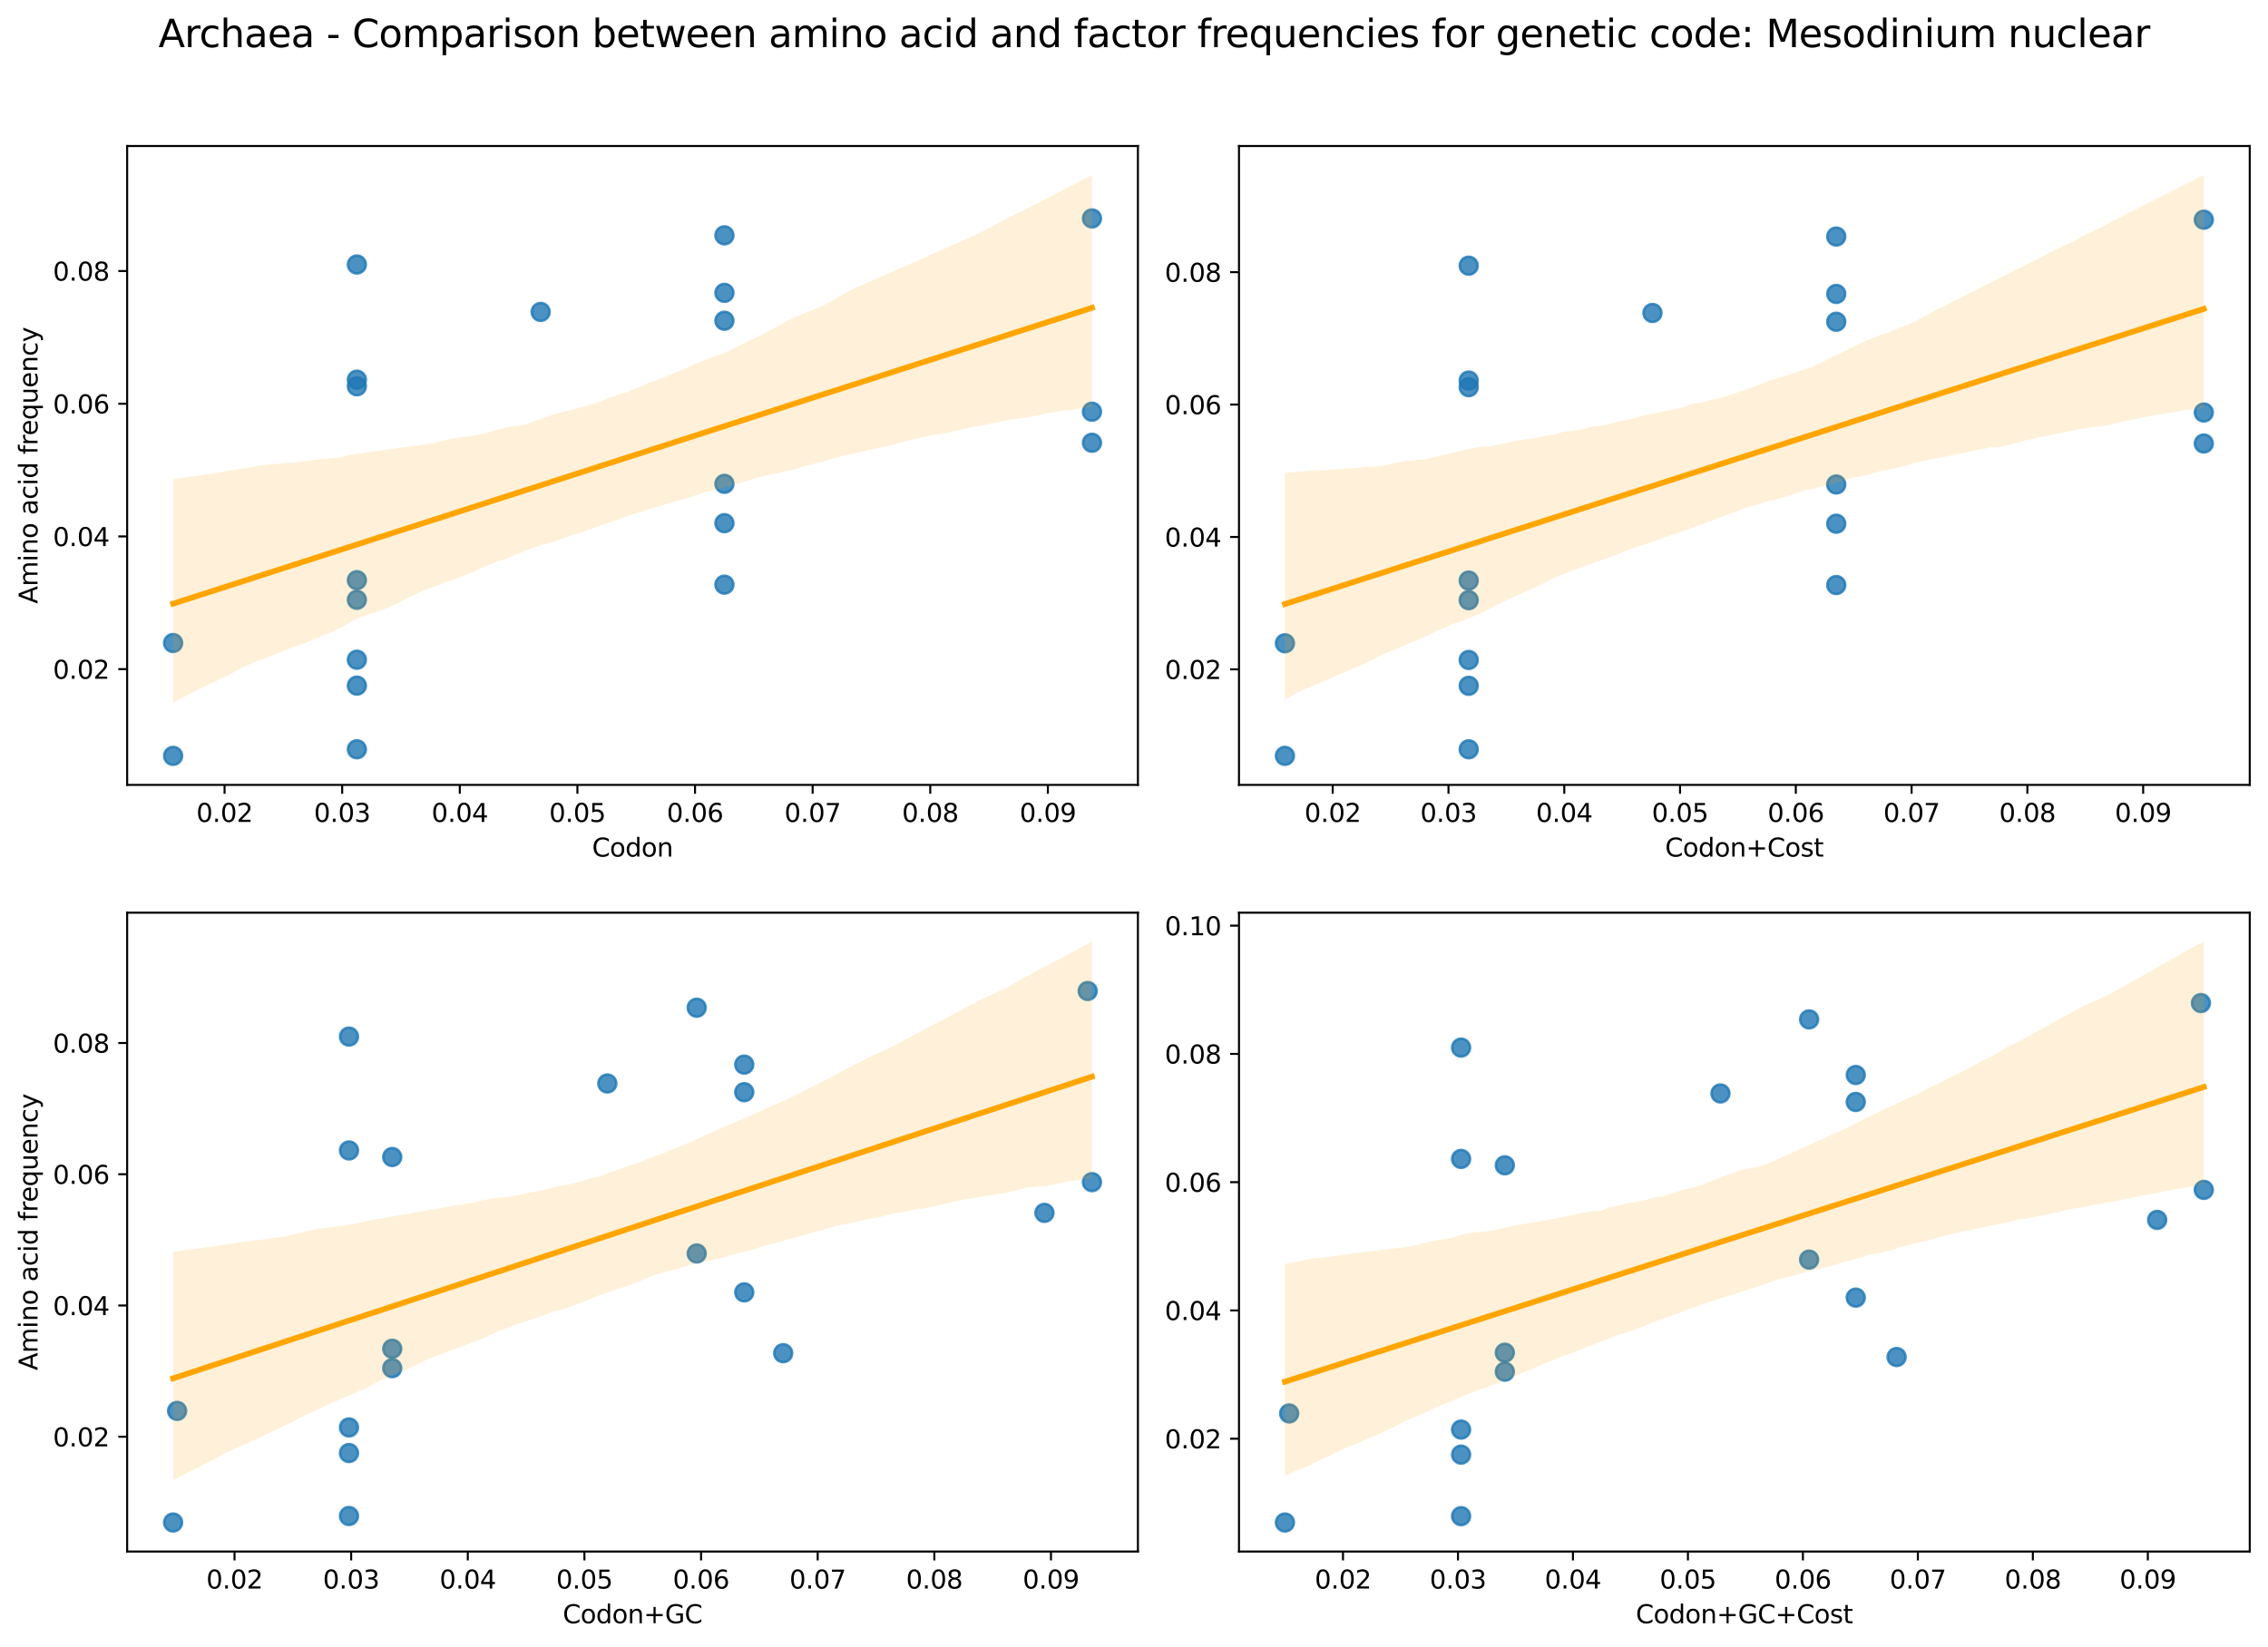 <?xml version="1.0" encoding="utf-8" standalone="no"?>
<!DOCTYPE svg PUBLIC "-//W3C//DTD SVG 1.1//EN"
  "http://www.w3.org/Graphics/SVG/1.1/DTD/svg11.dtd">
<svg xmlns:xlink="http://www.w3.org/1999/xlink" width="894.344pt" height="649.556pt" viewBox="0 0 894.344 649.556" xmlns="http://www.w3.org/2000/svg" version="1.1">
 <defs>
  <style type="text/css">*{stroke-linejoin: round; stroke-linecap: butt}</style>
 </defs>
 <g id="figure_1">
  <g id="patch_1">
   <path d="M 0 649.556 
L 894.344 649.556 
L 894.344 0 
L 0 0 
z
" style="fill: #ffffff"/>
  </g>
  <g id="axes_1">
   <g id="patch_2">
    <path d="M 50.144 309.6 
L 448.715 309.6 
L 448.715 57.6 
L 50.144 57.6 
z
" style="fill: #ffffff"/>
   </g>
   <g id="PathCollection_1">
    <defs>
     <path id="m59a10793b9" d="M 0 3.536 
C 0.938 3.536 1.837 3.163 2.5 2.5 
C 3.163 1.837 3.536 0.938 3.536 0 
C 3.536 -0.938 3.163 -1.837 2.5 -2.5 
C 1.837 -3.163 0.938 -3.536 0 -3.536 
C -0.938 -3.536 -1.837 -3.163 -2.5 -2.5 
C -3.163 -1.837 -3.536 -0.938 -3.536 0 
C -3.536 0.938 -3.163 1.837 -2.5 2.5 
C -1.837 3.163 -0.938 3.536 0 3.536 
z
" style="stroke: #1f77b4; stroke-opacity: 0.8"/>
    </defs>
    <g clip-path="url(#p720fbada4e)">
     <use xlink:href="#m59a10793b9" x="68.261" y="253.631" style="fill: #1f77b4; fill-opacity: 0.8; stroke: #1f77b4; stroke-opacity: 0.8"/>
     <use xlink:href="#m59a10793b9" x="68.261" y="298.145" style="fill: #1f77b4; fill-opacity: 0.8; stroke: #1f77b4; stroke-opacity: 0.8"/>
     <use xlink:href="#m59a10793b9" x="140.728" y="295.551" style="fill: #1f77b4; fill-opacity: 0.8; stroke: #1f77b4; stroke-opacity: 0.8"/>
     <use xlink:href="#m59a10793b9" x="140.728" y="149.758" style="fill: #1f77b4; fill-opacity: 0.8; stroke: #1f77b4; stroke-opacity: 0.8"/>
     <use xlink:href="#m59a10793b9" x="140.728" y="104.339" style="fill: #1f77b4; fill-opacity: 0.8; stroke: #1f77b4; stroke-opacity: 0.8"/>
     <use xlink:href="#m59a10793b9" x="140.728" y="236.587" style="fill: #1f77b4; fill-opacity: 0.8; stroke: #1f77b4; stroke-opacity: 0.8"/>
     <use xlink:href="#m59a10793b9" x="140.728" y="270.442" style="fill: #1f77b4; fill-opacity: 0.8; stroke: #1f77b4; stroke-opacity: 0.8"/>
     <use xlink:href="#m59a10793b9" x="140.728" y="152.373" style="fill: #1f77b4; fill-opacity: 0.8; stroke: #1f77b4; stroke-opacity: 0.8"/>
     <use xlink:href="#m59a10793b9" x="140.728" y="228.844" style="fill: #1f77b4; fill-opacity: 0.8; stroke: #1f77b4; stroke-opacity: 0.8"/>
     <use xlink:href="#m59a10793b9" x="140.728" y="260.227" style="fill: #1f77b4; fill-opacity: 0.8; stroke: #1f77b4; stroke-opacity: 0.8"/>
     <use xlink:href="#m59a10793b9" x="285.663" y="230.612" style="fill: #1f77b4; fill-opacity: 0.8; stroke: #1f77b4; stroke-opacity: 0.8"/>
     <use xlink:href="#m59a10793b9" x="213.196" y="123.04" style="fill: #1f77b4; fill-opacity: 0.8; stroke: #1f77b4; stroke-opacity: 0.8"/>
     <use xlink:href="#m59a10793b9" x="285.663" y="126.511" style="fill: #1f77b4; fill-opacity: 0.8; stroke: #1f77b4; stroke-opacity: 0.8"/>
     <use xlink:href="#m59a10793b9" x="285.663" y="115.516" style="fill: #1f77b4; fill-opacity: 0.8; stroke: #1f77b4; stroke-opacity: 0.8"/>
     <use xlink:href="#m59a10793b9" x="285.663" y="206.361" style="fill: #1f77b4; fill-opacity: 0.8; stroke: #1f77b4; stroke-opacity: 0.8"/>
     <use xlink:href="#m59a10793b9" x="285.663" y="190.849" style="fill: #1f77b4; fill-opacity: 0.8; stroke: #1f77b4; stroke-opacity: 0.8"/>
     <use xlink:href="#m59a10793b9" x="285.663" y="92.823" style="fill: #1f77b4; fill-opacity: 0.8; stroke: #1f77b4; stroke-opacity: 0.8"/>
     <use xlink:href="#m59a10793b9" x="430.598" y="86.159" style="fill: #1f77b4; fill-opacity: 0.8; stroke: #1f77b4; stroke-opacity: 0.8"/>
     <use xlink:href="#m59a10793b9" x="430.598" y="162.397" style="fill: #1f77b4; fill-opacity: 0.8; stroke: #1f77b4; stroke-opacity: 0.8"/>
     <use xlink:href="#m59a10793b9" x="430.598" y="174.651" style="fill: #1f77b4; fill-opacity: 0.8; stroke: #1f77b4; stroke-opacity: 0.8"/>
    </g>
   </g>
   <g id="PolyCollection_1">
    <path d="M 68.261 188.886 
L 68.261 277.257 
L 71.921 275.254 
L 75.581 273.32 
L 79.241 271.432 
L 82.901 269.761 
L 86.561 268.032 
L 90.22 266.27 
L 93.88 264.203 
L 97.54 262.488 
L 101.2 260.788 
L 104.86 259.421 
L 108.52 258.076 
L 112.18 256.637 
L 115.84 255.149 
L 119.5 253.877 
L 123.16 252.477 
L 126.82 250.944 
L 130.48 249.446 
L 134.14 247.734 
L 137.8 245.578 
L 141.46 243.711 
L 145.12 242.395 
L 148.78 241.24 
L 152.44 239.914 
L 156.1 238.368 
L 159.76 236.338 
L 163.42 234.661 
L 167.08 232.829 
L 170.74 231.552 
L 174.4 230.126 
L 178.06 228.88 
L 181.72 227.569 
L 185.38 226.112 
L 189.04 224.452 
L 192.7 222.885 
L 196.36 221.322 
L 200.02 220.269 
L 203.68 218.599 
L 207.34 217.242 
L 211 215.769 
L 214.66 214.716 
L 218.32 213.566 
L 221.98 212.38 
L 225.64 211.142 
L 229.3 209.903 
L 232.96 208.675 
L 236.62 207.404 
L 240.28 206.067 
L 243.94 204.912 
L 247.599 203.5 
L 251.259 202.423 
L 254.919 201.167 
L 258.579 200.02 
L 262.239 198.992 
L 265.899 197.869 
L 269.559 196.868 
L 273.219 195.745 
L 276.879 194.489 
L 280.539 193.469 
L 284.199 192.653 
L 287.859 191.64 
L 291.519 190.587 
L 295.179 189.522 
L 298.839 188.386 
L 302.499 187.405 
L 306.159 186.815 
L 309.819 185.824 
L 313.479 185.035 
L 317.139 183.863 
L 320.799 182.981 
L 324.459 182.14 
L 328.119 180.984 
L 331.779 179.902 
L 335.439 179.102 
L 339.099 178.37 
L 342.759 177.476 
L 346.419 176.695 
L 350.079 175.884 
L 353.739 174.935 
L 357.399 173.987 
L 361.059 173.107 
L 364.719 172.312 
L 368.379 171.575 
L 372.039 170.98 
L 375.699 170.215 
L 379.359 169.363 
L 383.019 168.626 
L 386.679 167.888 
L 390.339 167.149 
L 393.999 166.414 
L 397.659 165.677 
L 401.318 165.175 
L 404.978 164.726 
L 408.638 163.983 
L 412.298 163.028 
L 415.958 162.588 
L 419.618 161.921 
L 423.278 161.67 
L 426.938 161.027 
L 430.598 160.533 
L 430.598 69.055 
L 430.598 69.055 
L 426.938 70.941 
L 423.278 72.827 
L 419.618 74.714 
L 415.958 76.6 
L 412.298 78.487 
L 408.638 80.373 
L 404.978 82.26 
L 401.318 84.079 
L 397.659 85.862 
L 393.999 87.778 
L 390.339 89.694 
L 386.679 91.61 
L 383.019 93.419 
L 379.359 95.035 
L 375.699 96.651 
L 372.039 98.267 
L 368.379 99.883 
L 364.719 101.499 
L 361.059 103.115 
L 357.399 104.73 
L 353.739 106.348 
L 350.079 108.012 
L 346.419 109.583 
L 342.759 111.194 
L 339.099 112.81 
L 335.439 114.426 
L 331.779 116.474 
L 328.119 118.641 
L 324.459 120.608 
L 320.799 122.162 
L 317.139 123.556 
L 313.479 125.074 
L 309.819 126.829 
L 306.159 128.948 
L 302.499 130.916 
L 298.839 132.881 
L 295.179 134.556 
L 291.519 136.291 
L 287.859 138.207 
L 284.199 139.723 
L 280.539 141.003 
L 276.879 142.394 
L 273.219 143.928 
L 269.559 145.644 
L 265.899 147.142 
L 262.239 148.62 
L 258.579 150.101 
L 254.919 151.349 
L 251.259 152.973 
L 247.599 154.557 
L 243.94 155.689 
L 240.28 156.877 
L 236.62 158.328 
L 232.96 159.617 
L 229.3 160.655 
L 225.64 161.559 
L 221.98 162.504 
L 218.32 163.463 
L 214.66 164.784 
L 211 166.106 
L 207.34 167.418 
L 203.68 167.949 
L 200.02 168.553 
L 196.36 169.413 
L 192.7 170.483 
L 189.04 171.451 
L 185.38 172.02 
L 181.72 172.514 
L 178.06 173.033 
L 174.4 173.853 
L 170.74 174.862 
L 167.08 175.372 
L 163.42 175.887 
L 159.76 176.382 
L 156.1 176.884 
L 152.44 177.386 
L 148.78 177.891 
L 145.12 178.397 
L 141.46 178.903 
L 137.8 179.409 
L 134.14 180.398 
L 130.48 180.775 
L 126.82 181.072 
L 123.16 181.518 
L 119.5 181.929 
L 115.84 182.43 
L 112.18 182.694 
L 108.52 183.033 
L 104.86 183.287 
L 101.2 183.846 
L 97.54 184.502 
L 93.88 185.065 
L 90.22 185.705 
L 86.561 186.346 
L 82.901 186.946 
L 79.241 187.445 
L 75.581 187.946 
L 71.921 188.458 
L 68.261 188.886 
z
" clip-path="url(#p720fbada4e)" style="fill: #ffa500; fill-opacity: 0.15"/>
   </g>
   <g id="matplotlib.axis_1">
    <g id="xtick_1">
     <g id="line2d_1">
      <defs>
       <path id="m1f63cf1603" d="M 0 0 
L 0 3.5 
" style="stroke: #000000; stroke-width: 0.8"/>
      </defs>
      <g>
       <use xlink:href="#m1f63cf1603" x="88.552" y="309.6" style="stroke: #000000; stroke-width: 0.8"/>
      </g>
     </g>
     <g id="text_1">
      <!-- 0.02 -->
      <g transform="translate(77.419 324.198) scale(0.1 -0.1)">
       <defs>
        <path id="DejaVuSans-30" d="M 2034 4250 
Q 1547 4250 1301 3770 
Q 1056 3291 1056 2328 
Q 1056 1369 1301 889 
Q 1547 409 2034 409 
Q 2525 409 2770 889 
Q 3016 1369 3016 2328 
Q 3016 3291 2770 3770 
Q 2525 4250 2034 4250 
z
M 2034 4750 
Q 2819 4750 3233 4129 
Q 3647 3509 3647 2328 
Q 3647 1150 3233 529 
Q 2819 -91 2034 -91 
Q 1250 -91 836 529 
Q 422 1150 422 2328 
Q 422 3509 836 4129 
Q 1250 4750 2034 4750 
z
" transform="scale(0.016)"/>
        <path id="DejaVuSans-2e" d="M 684 794 
L 1344 794 
L 1344 0 
L 684 0 
L 684 794 
z
" transform="scale(0.016)"/>
        <path id="DejaVuSans-32" d="M 1228 531 
L 3431 531 
L 3431 0 
L 469 0 
L 469 531 
Q 828 903 1448 1529 
Q 2069 2156 2228 2338 
Q 2531 2678 2651 2914 
Q 2772 3150 2772 3378 
Q 2772 3750 2511 3984 
Q 2250 4219 1831 4219 
Q 1534 4219 1204 4116 
Q 875 4013 500 3803 
L 500 4441 
Q 881 4594 1212 4672 
Q 1544 4750 1819 4750 
Q 2544 4750 2975 4387 
Q 3406 4025 3406 3419 
Q 3406 3131 3298 2873 
Q 3191 2616 2906 2266 
Q 2828 2175 2409 1742 
Q 1991 1309 1228 531 
z
" transform="scale(0.016)"/>
       </defs>
       <use xlink:href="#DejaVuSans-30"/>
       <use xlink:href="#DejaVuSans-2e" x="63.623"/>
       <use xlink:href="#DejaVuSans-30" x="95.41"/>
       <use xlink:href="#DejaVuSans-32" x="159.033"/>
      </g>
     </g>
    </g>
    <g id="xtick_2">
     <g id="line2d_2">
      <g>
       <use xlink:href="#m1f63cf1603" x="134.931" y="309.6" style="stroke: #000000; stroke-width: 0.8"/>
      </g>
     </g>
     <g id="text_2">
      <!-- 0.03 -->
      <g transform="translate(123.798 324.198) scale(0.1 -0.1)">
       <defs>
        <path id="DejaVuSans-33" d="M 2597 2516 
Q 3050 2419 3304 2112 
Q 3559 1806 3559 1356 
Q 3559 666 3084 287 
Q 2609 -91 1734 -91 
Q 1441 -91 1130 -33 
Q 819 25 488 141 
L 488 750 
Q 750 597 1062 519 
Q 1375 441 1716 441 
Q 2309 441 2620 675 
Q 2931 909 2931 1356 
Q 2931 1769 2642 2001 
Q 2353 2234 1838 2234 
L 1294 2234 
L 1294 2753 
L 1863 2753 
Q 2328 2753 2575 2939 
Q 2822 3125 2822 3475 
Q 2822 3834 2567 4026 
Q 2313 4219 1838 4219 
Q 1578 4219 1281 4162 
Q 984 4106 628 3988 
L 628 4550 
Q 988 4650 1302 4700 
Q 1616 4750 1894 4750 
Q 2613 4750 3031 4423 
Q 3450 4097 3450 3541 
Q 3450 3153 3228 2886 
Q 3006 2619 2597 2516 
z
" transform="scale(0.016)"/>
       </defs>
       <use xlink:href="#DejaVuSans-30"/>
       <use xlink:href="#DejaVuSans-2e" x="63.623"/>
       <use xlink:href="#DejaVuSans-30" x="95.41"/>
       <use xlink:href="#DejaVuSans-33" x="159.033"/>
      </g>
     </g>
    </g>
    <g id="xtick_3">
     <g id="line2d_3">
      <g>
       <use xlink:href="#m1f63cf1603" x="181.31" y="309.6" style="stroke: #000000; stroke-width: 0.8"/>
      </g>
     </g>
     <g id="text_3">
      <!-- 0.04 -->
      <g transform="translate(170.177 324.198) scale(0.1 -0.1)">
       <defs>
        <path id="DejaVuSans-34" d="M 2419 4116 
L 825 1625 
L 2419 1625 
L 2419 4116 
z
M 2253 4666 
L 3047 4666 
L 3047 1625 
L 3713 1625 
L 3713 1100 
L 3047 1100 
L 3047 0 
L 2419 0 
L 2419 1100 
L 313 1100 
L 313 1709 
L 2253 4666 
z
" transform="scale(0.016)"/>
       </defs>
       <use xlink:href="#DejaVuSans-30"/>
       <use xlink:href="#DejaVuSans-2e" x="63.623"/>
       <use xlink:href="#DejaVuSans-30" x="95.41"/>
       <use xlink:href="#DejaVuSans-34" x="159.033"/>
      </g>
     </g>
    </g>
    <g id="xtick_4">
     <g id="line2d_4">
      <g>
       <use xlink:href="#m1f63cf1603" x="227.689" y="309.6" style="stroke: #000000; stroke-width: 0.8"/>
      </g>
     </g>
     <g id="text_4">
      <!-- 0.05 -->
      <g transform="translate(216.556 324.198) scale(0.1 -0.1)">
       <defs>
        <path id="DejaVuSans-35" d="M 691 4666 
L 3169 4666 
L 3169 4134 
L 1269 4134 
L 1269 2991 
Q 1406 3038 1543 3061 
Q 1681 3084 1819 3084 
Q 2600 3084 3056 2656 
Q 3513 2228 3513 1497 
Q 3513 744 3044 326 
Q 2575 -91 1722 -91 
Q 1428 -91 1123 -41 
Q 819 9 494 109 
L 494 744 
Q 775 591 1075 516 
Q 1375 441 1709 441 
Q 2250 441 2565 725 
Q 2881 1009 2881 1497 
Q 2881 1984 2565 2268 
Q 2250 2553 1709 2553 
Q 1456 2553 1204 2497 
Q 953 2441 691 2322 
L 691 4666 
z
" transform="scale(0.016)"/>
       </defs>
       <use xlink:href="#DejaVuSans-30"/>
       <use xlink:href="#DejaVuSans-2e" x="63.623"/>
       <use xlink:href="#DejaVuSans-30" x="95.41"/>
       <use xlink:href="#DejaVuSans-35" x="159.033"/>
      </g>
     </g>
    </g>
    <g id="xtick_5">
     <g id="line2d_5">
      <g>
       <use xlink:href="#m1f63cf1603" x="274.068" y="309.6" style="stroke: #000000; stroke-width: 0.8"/>
      </g>
     </g>
     <g id="text_5">
      <!-- 0.06 -->
      <g transform="translate(262.936 324.198) scale(0.1 -0.1)">
       <defs>
        <path id="DejaVuSans-36" d="M 2113 2584 
Q 1688 2584 1439 2293 
Q 1191 2003 1191 1497 
Q 1191 994 1439 701 
Q 1688 409 2113 409 
Q 2538 409 2786 701 
Q 3034 994 3034 1497 
Q 3034 2003 2786 2293 
Q 2538 2584 2113 2584 
z
M 3366 4563 
L 3366 3988 
Q 3128 4100 2886 4159 
Q 2644 4219 2406 4219 
Q 1781 4219 1451 3797 
Q 1122 3375 1075 2522 
Q 1259 2794 1537 2939 
Q 1816 3084 2150 3084 
Q 2853 3084 3261 2657 
Q 3669 2231 3669 1497 
Q 3669 778 3244 343 
Q 2819 -91 2113 -91 
Q 1303 -91 875 529 
Q 447 1150 447 2328 
Q 447 3434 972 4092 
Q 1497 4750 2381 4750 
Q 2619 4750 2861 4703 
Q 3103 4656 3366 4563 
z
" transform="scale(0.016)"/>
       </defs>
       <use xlink:href="#DejaVuSans-30"/>
       <use xlink:href="#DejaVuSans-2e" x="63.623"/>
       <use xlink:href="#DejaVuSans-30" x="95.41"/>
       <use xlink:href="#DejaVuSans-36" x="159.033"/>
      </g>
     </g>
    </g>
    <g id="xtick_6">
     <g id="line2d_6">
      <g>
       <use xlink:href="#m1f63cf1603" x="320.448" y="309.6" style="stroke: #000000; stroke-width: 0.8"/>
      </g>
     </g>
     <g id="text_6">
      <!-- 0.07 -->
      <g transform="translate(309.315 324.198) scale(0.1 -0.1)">
       <defs>
        <path id="DejaVuSans-37" d="M 525 4666 
L 3525 4666 
L 3525 4397 
L 1831 0 
L 1172 0 
L 2766 4134 
L 525 4134 
L 525 4666 
z
" transform="scale(0.016)"/>
       </defs>
       <use xlink:href="#DejaVuSans-30"/>
       <use xlink:href="#DejaVuSans-2e" x="63.623"/>
       <use xlink:href="#DejaVuSans-30" x="95.41"/>
       <use xlink:href="#DejaVuSans-37" x="159.033"/>
      </g>
     </g>
    </g>
    <g id="xtick_7">
     <g id="line2d_7">
      <g>
       <use xlink:href="#m1f63cf1603" x="366.827" y="309.6" style="stroke: #000000; stroke-width: 0.8"/>
      </g>
     </g>
     <g id="text_7">
      <!-- 0.08 -->
      <g transform="translate(355.694 324.198) scale(0.1 -0.1)">
       <defs>
        <path id="DejaVuSans-38" d="M 2034 2216 
Q 1584 2216 1326 1975 
Q 1069 1734 1069 1313 
Q 1069 891 1326 650 
Q 1584 409 2034 409 
Q 2484 409 2743 651 
Q 3003 894 3003 1313 
Q 3003 1734 2745 1975 
Q 2488 2216 2034 2216 
z
M 1403 2484 
Q 997 2584 770 2862 
Q 544 3141 544 3541 
Q 544 4100 942 4425 
Q 1341 4750 2034 4750 
Q 2731 4750 3128 4425 
Q 3525 4100 3525 3541 
Q 3525 3141 3298 2862 
Q 3072 2584 2669 2484 
Q 3125 2378 3379 2068 
Q 3634 1759 3634 1313 
Q 3634 634 3220 271 
Q 2806 -91 2034 -91 
Q 1263 -91 848 271 
Q 434 634 434 1313 
Q 434 1759 690 2068 
Q 947 2378 1403 2484 
z
M 1172 3481 
Q 1172 3119 1398 2916 
Q 1625 2713 2034 2713 
Q 2441 2713 2670 2916 
Q 2900 3119 2900 3481 
Q 2900 3844 2670 4047 
Q 2441 4250 2034 4250 
Q 1625 4250 1398 4047 
Q 1172 3844 1172 3481 
z
" transform="scale(0.016)"/>
       </defs>
       <use xlink:href="#DejaVuSans-30"/>
       <use xlink:href="#DejaVuSans-2e" x="63.623"/>
       <use xlink:href="#DejaVuSans-30" x="95.41"/>
       <use xlink:href="#DejaVuSans-38" x="159.033"/>
      </g>
     </g>
    </g>
    <g id="xtick_8">
     <g id="line2d_8">
      <g>
       <use xlink:href="#m1f63cf1603" x="413.206" y="309.6" style="stroke: #000000; stroke-width: 0.8"/>
      </g>
     </g>
     <g id="text_8">
      <!-- 0.09 -->
      <g transform="translate(402.073 324.198) scale(0.1 -0.1)">
       <defs>
        <path id="DejaVuSans-39" d="M 703 97 
L 703 672 
Q 941 559 1184 500 
Q 1428 441 1663 441 
Q 2288 441 2617 861 
Q 2947 1281 2994 2138 
Q 2813 1869 2534 1725 
Q 2256 1581 1919 1581 
Q 1219 1581 811 2004 
Q 403 2428 403 3163 
Q 403 3881 828 4315 
Q 1253 4750 1959 4750 
Q 2769 4750 3195 4129 
Q 3622 3509 3622 2328 
Q 3622 1225 3098 567 
Q 2575 -91 1691 -91 
Q 1453 -91 1209 -44 
Q 966 3 703 97 
z
M 1959 2075 
Q 2384 2075 2632 2365 
Q 2881 2656 2881 3163 
Q 2881 3666 2632 3958 
Q 2384 4250 1959 4250 
Q 1534 4250 1286 3958 
Q 1038 3666 1038 3163 
Q 1038 2656 1286 2365 
Q 1534 2075 1959 2075 
z
" transform="scale(0.016)"/>
       </defs>
       <use xlink:href="#DejaVuSans-30"/>
       <use xlink:href="#DejaVuSans-2e" x="63.623"/>
       <use xlink:href="#DejaVuSans-30" x="95.41"/>
       <use xlink:href="#DejaVuSans-39" x="159.033"/>
      </g>
     </g>
    </g>
    <g id="text_9">
     <!-- Codon -->
     <g transform="translate(233.476 337.877) scale(0.1 -0.1)">
      <defs>
       <path id="DejaVuSans-43" d="M 4122 4306 
L 4122 3641 
Q 3803 3938 3442 4084 
Q 3081 4231 2675 4231 
Q 1875 4231 1450 3742 
Q 1025 3253 1025 2328 
Q 1025 1406 1450 917 
Q 1875 428 2675 428 
Q 3081 428 3442 575 
Q 3803 722 4122 1019 
L 4122 359 
Q 3791 134 3420 21 
Q 3050 -91 2638 -91 
Q 1578 -91 968 557 
Q 359 1206 359 2328 
Q 359 3453 968 4101 
Q 1578 4750 2638 4750 
Q 3056 4750 3426 4639 
Q 3797 4528 4122 4306 
z
" transform="scale(0.016)"/>
       <path id="DejaVuSans-6f" d="M 1959 3097 
Q 1497 3097 1228 2736 
Q 959 2375 959 1747 
Q 959 1119 1226 758 
Q 1494 397 1959 397 
Q 2419 397 2687 759 
Q 2956 1122 2956 1747 
Q 2956 2369 2687 2733 
Q 2419 3097 1959 3097 
z
M 1959 3584 
Q 2709 3584 3137 3096 
Q 3566 2609 3566 1747 
Q 3566 888 3137 398 
Q 2709 -91 1959 -91 
Q 1206 -91 779 398 
Q 353 888 353 1747 
Q 353 2609 779 3096 
Q 1206 3584 1959 3584 
z
" transform="scale(0.016)"/>
       <path id="DejaVuSans-64" d="M 2906 2969 
L 2906 4863 
L 3481 4863 
L 3481 0 
L 2906 0 
L 2906 525 
Q 2725 213 2448 61 
Q 2172 -91 1784 -91 
Q 1150 -91 751 415 
Q 353 922 353 1747 
Q 353 2572 751 3078 
Q 1150 3584 1784 3584 
Q 2172 3584 2448 3432 
Q 2725 3281 2906 2969 
z
M 947 1747 
Q 947 1113 1208 752 
Q 1469 391 1925 391 
Q 2381 391 2643 752 
Q 2906 1113 2906 1747 
Q 2906 2381 2643 2742 
Q 2381 3103 1925 3103 
Q 1469 3103 1208 2742 
Q 947 2381 947 1747 
z
" transform="scale(0.016)"/>
       <path id="DejaVuSans-6e" d="M 3513 2113 
L 3513 0 
L 2938 0 
L 2938 2094 
Q 2938 2591 2744 2837 
Q 2550 3084 2163 3084 
Q 1697 3084 1428 2787 
Q 1159 2491 1159 1978 
L 1159 0 
L 581 0 
L 581 3500 
L 1159 3500 
L 1159 2956 
Q 1366 3272 1645 3428 
Q 1925 3584 2291 3584 
Q 2894 3584 3203 3211 
Q 3513 2838 3513 2113 
z
" transform="scale(0.016)"/>
      </defs>
      <use xlink:href="#DejaVuSans-43"/>
      <use xlink:href="#DejaVuSans-6f" x="69.824"/>
      <use xlink:href="#DejaVuSans-64" x="131.006"/>
      <use xlink:href="#DejaVuSans-6f" x="194.482"/>
      <use xlink:href="#DejaVuSans-6e" x="255.664"/>
     </g>
    </g>
   </g>
   <g id="matplotlib.axis_2">
    <g id="ytick_1">
     <g id="line2d_9">
      <defs>
       <path id="ma285d0675f" d="M 0 0 
L -3.5 0 
" style="stroke: #000000; stroke-width: 0.8"/>
      </defs>
      <g>
       <use xlink:href="#ma285d0675f" x="50.144" y="263.943" style="stroke: #000000; stroke-width: 0.8"/>
      </g>
     </g>
     <g id="text_10">
      <!-- 0.02 -->
      <g transform="translate(20.878 267.742) scale(0.1 -0.1)">
       <use xlink:href="#DejaVuSans-30"/>
       <use xlink:href="#DejaVuSans-2e" x="63.623"/>
       <use xlink:href="#DejaVuSans-30" x="95.41"/>
       <use xlink:href="#DejaVuSans-32" x="159.033"/>
      </g>
     </g>
    </g>
    <g id="ytick_2">
     <g id="line2d_10">
      <g>
       <use xlink:href="#ma285d0675f" x="50.144" y="211.595" style="stroke: #000000; stroke-width: 0.8"/>
      </g>
     </g>
     <g id="text_11">
      <!-- 0.04 -->
      <g transform="translate(20.878 215.394) scale(0.1 -0.1)">
       <use xlink:href="#DejaVuSans-30"/>
       <use xlink:href="#DejaVuSans-2e" x="63.623"/>
       <use xlink:href="#DejaVuSans-30" x="95.41"/>
       <use xlink:href="#DejaVuSans-34" x="159.033"/>
      </g>
     </g>
    </g>
    <g id="ytick_3">
     <g id="line2d_11">
      <g>
       <use xlink:href="#ma285d0675f" x="50.144" y="159.248" style="stroke: #000000; stroke-width: 0.8"/>
      </g>
     </g>
     <g id="text_12">
      <!-- 0.06 -->
      <g transform="translate(20.878 163.047) scale(0.1 -0.1)">
       <use xlink:href="#DejaVuSans-30"/>
       <use xlink:href="#DejaVuSans-2e" x="63.623"/>
       <use xlink:href="#DejaVuSans-30" x="95.41"/>
       <use xlink:href="#DejaVuSans-36" x="159.033"/>
      </g>
     </g>
    </g>
    <g id="ytick_4">
     <g id="line2d_12">
      <g>
       <use xlink:href="#ma285d0675f" x="50.144" y="106.9" style="stroke: #000000; stroke-width: 0.8"/>
      </g>
     </g>
     <g id="text_13">
      <!-- 0.08 -->
      <g transform="translate(20.878 110.699) scale(0.1 -0.1)">
       <use xlink:href="#DejaVuSans-30"/>
       <use xlink:href="#DejaVuSans-2e" x="63.623"/>
       <use xlink:href="#DejaVuSans-30" x="95.41"/>
       <use xlink:href="#DejaVuSans-38" x="159.033"/>
      </g>
     </g>
    </g>
    <g id="text_14">
     <!-- Amino acid frequency -->
     <g transform="translate(14.798 238.139) rotate(-90) scale(0.1 -0.1)">
      <defs>
       <path id="DejaVuSans-41" d="M 2188 4044 
L 1331 1722 
L 3047 1722 
L 2188 4044 
z
M 1831 4666 
L 2547 4666 
L 4325 0 
L 3669 0 
L 3244 1197 
L 1141 1197 
L 716 0 
L 50 0 
L 1831 4666 
z
" transform="scale(0.016)"/>
       <path id="DejaVuSans-6d" d="M 3328 2828 
Q 3544 3216 3844 3400 
Q 4144 3584 4550 3584 
Q 5097 3584 5394 3201 
Q 5691 2819 5691 2113 
L 5691 0 
L 5113 0 
L 5113 2094 
Q 5113 2597 4934 2840 
Q 4756 3084 4391 3084 
Q 3944 3084 3684 2787 
Q 3425 2491 3425 1978 
L 3425 0 
L 2847 0 
L 2847 2094 
Q 2847 2600 2669 2842 
Q 2491 3084 2119 3084 
Q 1678 3084 1418 2786 
Q 1159 2488 1159 1978 
L 1159 0 
L 581 0 
L 581 3500 
L 1159 3500 
L 1159 2956 
Q 1356 3278 1631 3431 
Q 1906 3584 2284 3584 
Q 2666 3584 2933 3390 
Q 3200 3197 3328 2828 
z
" transform="scale(0.016)"/>
       <path id="DejaVuSans-69" d="M 603 3500 
L 1178 3500 
L 1178 0 
L 603 0 
L 603 3500 
z
M 603 4863 
L 1178 4863 
L 1178 4134 
L 603 4134 
L 603 4863 
z
" transform="scale(0.016)"/>
       <path id="DejaVuSans-20" transform="scale(0.016)"/>
       <path id="DejaVuSans-61" d="M 2194 1759 
Q 1497 1759 1228 1600 
Q 959 1441 959 1056 
Q 959 750 1161 570 
Q 1363 391 1709 391 
Q 2188 391 2477 730 
Q 2766 1069 2766 1631 
L 2766 1759 
L 2194 1759 
z
M 3341 1997 
L 3341 0 
L 2766 0 
L 2766 531 
Q 2569 213 2275 61 
Q 1981 -91 1556 -91 
Q 1019 -91 701 211 
Q 384 513 384 1019 
Q 384 1609 779 1909 
Q 1175 2209 1959 2209 
L 2766 2209 
L 2766 2266 
Q 2766 2663 2505 2880 
Q 2244 3097 1772 3097 
Q 1472 3097 1187 3025 
Q 903 2953 641 2809 
L 641 3341 
Q 956 3463 1253 3523 
Q 1550 3584 1831 3584 
Q 2591 3584 2966 3190 
Q 3341 2797 3341 1997 
z
" transform="scale(0.016)"/>
       <path id="DejaVuSans-63" d="M 3122 3366 
L 3122 2828 
Q 2878 2963 2633 3030 
Q 2388 3097 2138 3097 
Q 1578 3097 1268 2742 
Q 959 2388 959 1747 
Q 959 1106 1268 751 
Q 1578 397 2138 397 
Q 2388 397 2633 464 
Q 2878 531 3122 666 
L 3122 134 
Q 2881 22 2623 -34 
Q 2366 -91 2075 -91 
Q 1284 -91 818 406 
Q 353 903 353 1747 
Q 353 2603 823 3093 
Q 1294 3584 2113 3584 
Q 2378 3584 2631 3529 
Q 2884 3475 3122 3366 
z
" transform="scale(0.016)"/>
       <path id="DejaVuSans-66" d="M 2375 4863 
L 2375 4384 
L 1825 4384 
Q 1516 4384 1395 4259 
Q 1275 4134 1275 3809 
L 1275 3500 
L 2222 3500 
L 2222 3053 
L 1275 3053 
L 1275 0 
L 697 0 
L 697 3053 
L 147 3053 
L 147 3500 
L 697 3500 
L 697 3744 
Q 697 4328 969 4595 
Q 1241 4863 1831 4863 
L 2375 4863 
z
" transform="scale(0.016)"/>
       <path id="DejaVuSans-72" d="M 2631 2963 
Q 2534 3019 2420 3045 
Q 2306 3072 2169 3072 
Q 1681 3072 1420 2755 
Q 1159 2438 1159 1844 
L 1159 0 
L 581 0 
L 581 3500 
L 1159 3500 
L 1159 2956 
Q 1341 3275 1631 3429 
Q 1922 3584 2338 3584 
Q 2397 3584 2469 3576 
Q 2541 3569 2628 3553 
L 2631 2963 
z
" transform="scale(0.016)"/>
       <path id="DejaVuSans-65" d="M 3597 1894 
L 3597 1613 
L 953 1613 
Q 991 1019 1311 708 
Q 1631 397 2203 397 
Q 2534 397 2845 478 
Q 3156 559 3463 722 
L 3463 178 
Q 3153 47 2828 -22 
Q 2503 -91 2169 -91 
Q 1331 -91 842 396 
Q 353 884 353 1716 
Q 353 2575 817 3079 
Q 1281 3584 2069 3584 
Q 2775 3584 3186 3129 
Q 3597 2675 3597 1894 
z
M 3022 2063 
Q 3016 2534 2758 2815 
Q 2500 3097 2075 3097 
Q 1594 3097 1305 2825 
Q 1016 2553 972 2059 
L 3022 2063 
z
" transform="scale(0.016)"/>
       <path id="DejaVuSans-71" d="M 947 1747 
Q 947 1113 1208 752 
Q 1469 391 1925 391 
Q 2381 391 2643 752 
Q 2906 1113 2906 1747 
Q 2906 2381 2643 2742 
Q 2381 3103 1925 3103 
Q 1469 3103 1208 2742 
Q 947 2381 947 1747 
z
M 2906 525 
Q 2725 213 2448 61 
Q 2172 -91 1784 -91 
Q 1150 -91 751 415 
Q 353 922 353 1747 
Q 353 2572 751 3078 
Q 1150 3584 1784 3584 
Q 2172 3584 2448 3432 
Q 2725 3281 2906 2969 
L 2906 3500 
L 3481 3500 
L 3481 -1331 
L 2906 -1331 
L 2906 525 
z
" transform="scale(0.016)"/>
       <path id="DejaVuSans-75" d="M 544 1381 
L 544 3500 
L 1119 3500 
L 1119 1403 
Q 1119 906 1312 657 
Q 1506 409 1894 409 
Q 2359 409 2629 706 
Q 2900 1003 2900 1516 
L 2900 3500 
L 3475 3500 
L 3475 0 
L 2900 0 
L 2900 538 
Q 2691 219 2414 64 
Q 2138 -91 1772 -91 
Q 1169 -91 856 284 
Q 544 659 544 1381 
z
M 1991 3584 
L 1991 3584 
z
" transform="scale(0.016)"/>
       <path id="DejaVuSans-79" d="M 2059 -325 
Q 1816 -950 1584 -1140 
Q 1353 -1331 966 -1331 
L 506 -1331 
L 506 -850 
L 844 -850 
Q 1081 -850 1212 -737 
Q 1344 -625 1503 -206 
L 1606 56 
L 191 3500 
L 800 3500 
L 1894 763 
L 2988 3500 
L 3597 3500 
L 2059 -325 
z
" transform="scale(0.016)"/>
      </defs>
      <use xlink:href="#DejaVuSans-41"/>
      <use xlink:href="#DejaVuSans-6d" x="68.408"/>
      <use xlink:href="#DejaVuSans-69" x="165.82"/>
      <use xlink:href="#DejaVuSans-6e" x="193.604"/>
      <use xlink:href="#DejaVuSans-6f" x="256.982"/>
      <use xlink:href="#DejaVuSans-20" x="318.164"/>
      <use xlink:href="#DejaVuSans-61" x="349.951"/>
      <use xlink:href="#DejaVuSans-63" x="411.23"/>
      <use xlink:href="#DejaVuSans-69" x="466.211"/>
      <use xlink:href="#DejaVuSans-64" x="493.994"/>
      <use xlink:href="#DejaVuSans-20" x="557.471"/>
      <use xlink:href="#DejaVuSans-66" x="589.258"/>
      <use xlink:href="#DejaVuSans-72" x="624.463"/>
      <use xlink:href="#DejaVuSans-65" x="663.326"/>
      <use xlink:href="#DejaVuSans-71" x="724.85"/>
      <use xlink:href="#DejaVuSans-75" x="788.326"/>
      <use xlink:href="#DejaVuSans-65" x="851.705"/>
      <use xlink:href="#DejaVuSans-6e" x="913.229"/>
      <use xlink:href="#DejaVuSans-63" x="976.607"/>
      <use xlink:href="#DejaVuSans-79" x="1031.588"/>
     </g>
    </g>
   </g>
   <g id="line2d_13">
    <path d="M 68.261 238.124 
L 71.921 236.945 
L 75.581 235.766 
L 79.241 234.587 
L 82.901 233.409 
L 86.561 232.23 
L 90.22 231.051 
L 93.88 229.872 
L 97.54 228.693 
L 101.2 227.514 
L 104.86 226.336 
L 108.52 225.157 
L 112.18 223.978 
L 115.84 222.799 
L 119.5 221.62 
L 123.16 220.441 
L 126.82 219.263 
L 130.48 218.084 
L 134.14 216.905 
L 137.8 215.726 
L 141.46 214.547 
L 145.12 213.368 
L 148.78 212.19 
L 152.44 211.011 
L 156.1 209.832 
L 159.76 208.653 
L 163.42 207.474 
L 167.08 206.295 
L 170.74 205.117 
L 174.4 203.938 
L 178.06 202.759 
L 181.72 201.58 
L 185.38 200.401 
L 189.04 199.222 
L 192.7 198.044 
L 196.36 196.865 
L 200.02 195.686 
L 203.68 194.507 
L 207.34 193.328 
L 211 192.149 
L 214.66 190.97 
L 218.32 189.792 
L 221.98 188.613 
L 225.64 187.434 
L 229.3 186.255 
L 232.96 185.076 
L 236.62 183.897 
L 240.28 182.719 
L 243.94 181.54 
L 247.599 180.361 
L 251.259 179.182 
L 254.919 178.003 
L 258.579 176.824 
L 262.239 175.646 
L 265.899 174.467 
L 269.559 173.288 
L 273.219 172.109 
L 276.879 170.93 
L 280.539 169.751 
L 284.199 168.573 
L 287.859 167.394 
L 291.519 166.215 
L 295.179 165.036 
L 298.839 163.857 
L 302.499 162.678 
L 306.159 161.5 
L 309.819 160.321 
L 313.479 159.142 
L 317.139 157.963 
L 320.799 156.784 
L 324.459 155.605 
L 328.119 154.427 
L 331.779 153.248 
L 335.439 152.069 
L 339.099 150.89 
L 342.759 149.711 
L 346.419 148.532 
L 350.079 147.354 
L 353.739 146.175 
L 357.399 144.996 
L 361.059 143.817 
L 364.719 142.638 
L 368.379 141.459 
L 372.039 140.28 
L 375.699 139.102 
L 379.359 137.923 
L 383.019 136.744 
L 386.679 135.565 
L 390.339 134.386 
L 393.999 133.207 
L 397.659 132.029 
L 401.318 130.85 
L 404.978 129.671 
L 408.638 128.492 
L 412.298 127.313 
L 415.958 126.134 
L 419.618 124.956 
L 423.278 123.777 
L 426.938 122.598 
L 430.598 121.419 
" clip-path="url(#p720fbada4e)" style="fill: none; stroke: #ffa500; stroke-width: 2.25; stroke-linecap: square"/>
   </g>
   <g id="patch_3">
    <path d="M 50.144 309.6 
L 50.144 57.6 
" style="fill: none; stroke: #000000; stroke-width: 0.8; stroke-linejoin: miter; stroke-linecap: square"/>
   </g>
   <g id="patch_4">
    <path d="M 448.715 309.6 
L 448.715 57.6 
" style="fill: none; stroke: #000000; stroke-width: 0.8; stroke-linejoin: miter; stroke-linecap: square"/>
   </g>
   <g id="patch_5">
    <path d="M 50.144 309.6 
L 448.715 309.6 
" style="fill: none; stroke: #000000; stroke-width: 0.8; stroke-linejoin: miter; stroke-linecap: square"/>
   </g>
   <g id="patch_6">
    <path d="M 50.144 57.6 
L 448.715 57.6 
" style="fill: none; stroke: #000000; stroke-width: 0.8; stroke-linejoin: miter; stroke-linecap: square"/>
   </g>
  </g>
  <g id="axes_2">
   <g id="patch_7">
    <path d="M 488.572 309.6 
L 887.144 309.6 
L 887.144 57.6 
L 488.572 57.6 
z
" style="fill: #ffffff"/>
   </g>
   <g id="PathCollection_2">
    <g clip-path="url(#p8890e372fa)">
     <use xlink:href="#m59a10793b9" x="506.689" y="253.735" style="fill: #1f77b4; fill-opacity: 0.8; stroke: #1f77b4; stroke-opacity: 0.8"/>
     <use xlink:href="#m59a10793b9" x="506.689" y="298.145" style="fill: #1f77b4; fill-opacity: 0.8; stroke: #1f77b4; stroke-opacity: 0.8"/>
     <use xlink:href="#m59a10793b9" x="579.157" y="295.557" style="fill: #1f77b4; fill-opacity: 0.8; stroke: #1f77b4; stroke-opacity: 0.8"/>
     <use xlink:href="#m59a10793b9" x="579.157" y="150.107" style="fill: #1f77b4; fill-opacity: 0.8; stroke: #1f77b4; stroke-opacity: 0.8"/>
     <use xlink:href="#m59a10793b9" x="579.157" y="104.795" style="fill: #1f77b4; fill-opacity: 0.8; stroke: #1f77b4; stroke-opacity: 0.8"/>
     <use xlink:href="#m59a10793b9" x="579.157" y="236.732" style="fill: #1f77b4; fill-opacity: 0.8; stroke: #1f77b4; stroke-opacity: 0.8"/>
     <use xlink:href="#m59a10793b9" x="579.157" y="270.507" style="fill: #1f77b4; fill-opacity: 0.8; stroke: #1f77b4; stroke-opacity: 0.8"/>
     <use xlink:href="#m59a10793b9" x="579.157" y="152.716" style="fill: #1f77b4; fill-opacity: 0.8; stroke: #1f77b4; stroke-opacity: 0.8"/>
     <use xlink:href="#m59a10793b9" x="579.157" y="229.007" style="fill: #1f77b4; fill-opacity: 0.8; stroke: #1f77b4; stroke-opacity: 0.8"/>
     <use xlink:href="#m59a10793b9" x="579.157" y="260.317" style="fill: #1f77b4; fill-opacity: 0.8; stroke: #1f77b4; stroke-opacity: 0.8"/>
     <use xlink:href="#m59a10793b9" x="724.092" y="230.771" style="fill: #1f77b4; fill-opacity: 0.8; stroke: #1f77b4; stroke-opacity: 0.8"/>
     <use xlink:href="#m59a10793b9" x="651.624" y="123.452" style="fill: #1f77b4; fill-opacity: 0.8; stroke: #1f77b4; stroke-opacity: 0.8"/>
     <use xlink:href="#m59a10793b9" x="724.092" y="126.915" style="fill: #1f77b4; fill-opacity: 0.8; stroke: #1f77b4; stroke-opacity: 0.8"/>
     <use xlink:href="#m59a10793b9" x="724.092" y="115.945" style="fill: #1f77b4; fill-opacity: 0.8; stroke: #1f77b4; stroke-opacity: 0.8"/>
     <use xlink:href="#m59a10793b9" x="724.092" y="206.577" style="fill: #1f77b4; fill-opacity: 0.8; stroke: #1f77b4; stroke-opacity: 0.8"/>
     <use xlink:href="#m59a10793b9" x="724.092" y="191.102" style="fill: #1f77b4; fill-opacity: 0.8; stroke: #1f77b4; stroke-opacity: 0.8"/>
     <use xlink:href="#m59a10793b9" x="724.092" y="93.306" style="fill: #1f77b4; fill-opacity: 0.8; stroke: #1f77b4; stroke-opacity: 0.8"/>
     <use xlink:href="#m59a10793b9" x="869.027" y="86.658" style="fill: #1f77b4; fill-opacity: 0.8; stroke: #1f77b4; stroke-opacity: 0.8"/>
     <use xlink:href="#m59a10793b9" x="869.027" y="162.716" style="fill: #1f77b4; fill-opacity: 0.8; stroke: #1f77b4; stroke-opacity: 0.8"/>
     <use xlink:href="#m59a10793b9" x="869.027" y="174.942" style="fill: #1f77b4; fill-opacity: 0.8; stroke: #1f77b4; stroke-opacity: 0.8"/>
    </g>
   </g>
   <g id="PolyCollection_2">
    <path d="M 506.689 186.423 
L 506.689 275.84 
L 510.349 273.886 
L 514.009 272.008 
L 517.669 270.529 
L 521.329 268.959 
L 524.989 267.385 
L 528.649 265.811 
L 532.309 264.284 
L 535.969 262.759 
L 539.629 261.066 
L 543.289 259.144 
L 546.949 257.436 
L 550.609 255.914 
L 554.269 254.392 
L 557.929 252.87 
L 561.589 251.343 
L 565.249 249.58 
L 568.909 247.905 
L 572.569 246.214 
L 576.229 245.019 
L 579.889 243.578 
L 583.549 242.125 
L 587.209 240.193 
L 590.869 238.296 
L 594.529 236.555 
L 598.189 234.871 
L 601.849 233.257 
L 605.509 231.579 
L 609.169 229.782 
L 612.829 227.813 
L 616.488 226.399 
L 620.148 225.068 
L 623.808 223.609 
L 627.468 222.219 
L 631.128 221.095 
L 634.788 219.775 
L 638.448 218.445 
L 642.108 216.878 
L 645.768 215.552 
L 649.428 214.474 
L 653.088 213.233 
L 656.748 211.833 
L 660.408 210.596 
L 664.068 209.41 
L 667.728 207.997 
L 671.388 206.623 
L 675.048 205.338 
L 678.708 203.892 
L 682.368 202.568 
L 686.028 201.237 
L 689.688 199.914 
L 693.348 198.904 
L 697.008 197.721 
L 700.668 196.904 
L 704.328 195.784 
L 707.988 194.575 
L 711.648 193.387 
L 715.308 192.709 
L 718.968 191.734 
L 722.628 190.873 
L 726.288 189.684 
L 729.948 188.588 
L 733.608 187.915 
L 737.268 187.026 
L 740.928 185.99 
L 744.588 185.258 
L 748.248 184.58 
L 751.908 183.548 
L 755.568 182.45 
L 759.228 181.7 
L 762.888 180.962 
L 766.548 180.224 
L 770.208 179.466 
L 773.867 178.712 
L 777.527 177.972 
L 781.187 177.226 
L 784.847 176.488 
L 788.507 176.32 
L 792.167 175.534 
L 795.827 174.508 
L 799.487 173.526 
L 803.147 172.771 
L 806.807 172.015 
L 810.467 171.224 
L 814.127 170.544 
L 817.787 169.775 
L 821.447 169.033 
L 825.107 168.51 
L 828.767 168.171 
L 832.427 167.356 
L 836.087 166.473 
L 839.747 165.791 
L 843.407 165.014 
L 847.067 164.2 
L 850.727 163.654 
L 854.387 163.008 
L 858.047 162.398 
L 861.707 161.718 
L 865.367 161.379 
L 869.027 160.921 
L 869.027 69.055 
L 869.027 69.055 
L 865.367 70.902 
L 861.707 72.745 
L 858.047 74.591 
L 854.387 76.436 
L 850.727 78.28 
L 847.067 80.123 
L 843.407 81.969 
L 839.747 83.816 
L 836.087 85.686 
L 832.427 87.612 
L 828.767 89.537 
L 825.107 91.24 
L 821.447 93.041 
L 817.787 95.11 
L 814.127 96.769 
L 810.467 98.573 
L 806.807 100.426 
L 803.147 102.329 
L 799.487 104.134 
L 795.827 105.956 
L 792.167 107.802 
L 788.507 109.645 
L 784.847 111.488 
L 781.187 113.332 
L 777.527 115.176 
L 773.867 117.02 
L 770.208 118.865 
L 766.548 120.714 
L 762.888 122.582 
L 759.228 124.564 
L 755.568 126.545 
L 751.908 128.196 
L 748.248 129.583 
L 744.588 131.184 
L 740.928 132.349 
L 737.268 133.739 
L 733.608 135.377 
L 729.948 137.262 
L 726.288 139.002 
L 722.628 140.738 
L 718.968 142.637 
L 715.308 144.397 
L 711.648 145.723 
L 707.988 146.91 
L 704.328 148.162 
L 700.668 149.196 
L 697.008 150.419 
L 693.348 151.939 
L 689.688 153.198 
L 686.028 154.443 
L 682.368 155.707 
L 678.708 156.791 
L 675.048 157.609 
L 671.388 158.687 
L 667.728 159.169 
L 664.068 160.541 
L 660.408 161.43 
L 656.748 162.072 
L 653.088 162.966 
L 649.428 163.518 
L 645.768 164.563 
L 642.108 165.58 
L 638.448 166.193 
L 634.788 167.256 
L 631.128 167.963 
L 627.468 168.302 
L 623.808 169.388 
L 620.148 169.898 
L 616.488 170.29 
L 612.829 171.313 
L 609.169 172.003 
L 605.509 172.753 
L 601.849 173.224 
L 598.189 173.798 
L 594.529 174.563 
L 590.869 175.328 
L 587.209 176.096 
L 583.549 176.275 
L 579.889 176.922 
L 576.229 177.79 
L 572.569 178.658 
L 568.909 179.526 
L 565.249 180.394 
L 561.589 181.16 
L 557.929 181.493 
L 554.269 181.826 
L 550.609 182.571 
L 546.949 183.321 
L 543.289 183.999 
L 539.629 184.147 
L 535.969 184.494 
L 532.309 184.724 
L 528.649 184.966 
L 524.989 185.209 
L 521.329 185.451 
L 517.669 185.694 
L 514.009 185.937 
L 510.349 186.18 
L 506.689 186.423 
z
" clip-path="url(#p8890e372fa)" style="fill: #ffa500; fill-opacity: 0.15"/>
   </g>
   <g id="matplotlib.axis_3">
    <g id="xtick_9">
     <g id="line2d_14">
      <g>
       <use xlink:href="#m1f63cf1603" x="525.531" y="309.6" style="stroke: #000000; stroke-width: 0.8"/>
      </g>
     </g>
     <g id="text_15">
      <!-- 0.02 -->
      <g transform="translate(514.398 324.198) scale(0.1 -0.1)">
       <use xlink:href="#DejaVuSans-30"/>
       <use xlink:href="#DejaVuSans-2e" x="63.623"/>
       <use xlink:href="#DejaVuSans-30" x="95.41"/>
       <use xlink:href="#DejaVuSans-32" x="159.033"/>
      </g>
     </g>
    </g>
    <g id="xtick_10">
     <g id="line2d_15">
      <g>
       <use xlink:href="#m1f63cf1603" x="571.185" y="309.6" style="stroke: #000000; stroke-width: 0.8"/>
      </g>
     </g>
     <g id="text_16">
      <!-- 0.03 -->
      <g transform="translate(560.052 324.198) scale(0.1 -0.1)">
       <use xlink:href="#DejaVuSans-30"/>
       <use xlink:href="#DejaVuSans-2e" x="63.623"/>
       <use xlink:href="#DejaVuSans-30" x="95.41"/>
       <use xlink:href="#DejaVuSans-33" x="159.033"/>
      </g>
     </g>
    </g>
    <g id="xtick_11">
     <g id="line2d_16">
      <g>
       <use xlink:href="#m1f63cf1603" x="616.84" y="309.6" style="stroke: #000000; stroke-width: 0.8"/>
      </g>
     </g>
     <g id="text_17">
      <!-- 0.04 -->
      <g transform="translate(605.707 324.198) scale(0.1 -0.1)">
       <use xlink:href="#DejaVuSans-30"/>
       <use xlink:href="#DejaVuSans-2e" x="63.623"/>
       <use xlink:href="#DejaVuSans-30" x="95.41"/>
       <use xlink:href="#DejaVuSans-34" x="159.033"/>
      </g>
     </g>
    </g>
    <g id="xtick_12">
     <g id="line2d_17">
      <g>
       <use xlink:href="#m1f63cf1603" x="662.494" y="309.6" style="stroke: #000000; stroke-width: 0.8"/>
      </g>
     </g>
     <g id="text_18">
      <!-- 0.05 -->
      <g transform="translate(651.362 324.198) scale(0.1 -0.1)">
       <use xlink:href="#DejaVuSans-30"/>
       <use xlink:href="#DejaVuSans-2e" x="63.623"/>
       <use xlink:href="#DejaVuSans-30" x="95.41"/>
       <use xlink:href="#DejaVuSans-35" x="159.033"/>
      </g>
     </g>
    </g>
    <g id="xtick_13">
     <g id="line2d_18">
      <g>
       <use xlink:href="#m1f63cf1603" x="708.149" y="309.6" style="stroke: #000000; stroke-width: 0.8"/>
      </g>
     </g>
     <g id="text_19">
      <!-- 0.06 -->
      <g transform="translate(697.016 324.198) scale(0.1 -0.1)">
       <use xlink:href="#DejaVuSans-30"/>
       <use xlink:href="#DejaVuSans-2e" x="63.623"/>
       <use xlink:href="#DejaVuSans-30" x="95.41"/>
       <use xlink:href="#DejaVuSans-36" x="159.033"/>
      </g>
     </g>
    </g>
    <g id="xtick_14">
     <g id="line2d_19">
      <g>
       <use xlink:href="#m1f63cf1603" x="753.803" y="309.6" style="stroke: #000000; stroke-width: 0.8"/>
      </g>
     </g>
     <g id="text_20">
      <!-- 0.07 -->
      <g transform="translate(742.671 324.198) scale(0.1 -0.1)">
       <use xlink:href="#DejaVuSans-30"/>
       <use xlink:href="#DejaVuSans-2e" x="63.623"/>
       <use xlink:href="#DejaVuSans-30" x="95.41"/>
       <use xlink:href="#DejaVuSans-37" x="159.033"/>
      </g>
     </g>
    </g>
    <g id="xtick_15">
     <g id="line2d_20">
      <g>
       <use xlink:href="#m1f63cf1603" x="799.458" y="309.6" style="stroke: #000000; stroke-width: 0.8"/>
      </g>
     </g>
     <g id="text_21">
      <!-- 0.08 -->
      <g transform="translate(788.325 324.198) scale(0.1 -0.1)">
       <use xlink:href="#DejaVuSans-30"/>
       <use xlink:href="#DejaVuSans-2e" x="63.623"/>
       <use xlink:href="#DejaVuSans-30" x="95.41"/>
       <use xlink:href="#DejaVuSans-38" x="159.033"/>
      </g>
     </g>
    </g>
    <g id="xtick_16">
     <g id="line2d_21">
      <g>
       <use xlink:href="#m1f63cf1603" x="845.113" y="309.6" style="stroke: #000000; stroke-width: 0.8"/>
      </g>
     </g>
     <g id="text_22">
      <!-- 0.09 -->
      <g transform="translate(833.98 324.198) scale(0.1 -0.1)">
       <use xlink:href="#DejaVuSans-30"/>
       <use xlink:href="#DejaVuSans-2e" x="63.623"/>
       <use xlink:href="#DejaVuSans-30" x="95.41"/>
       <use xlink:href="#DejaVuSans-39" x="159.033"/>
      </g>
     </g>
    </g>
    <g id="text_23">
     <!-- Codon+Cost -->
     <g transform="translate(656.599 337.877) scale(0.1 -0.1)">
      <defs>
       <path id="DejaVuSans-2b" d="M 2944 4013 
L 2944 2272 
L 4684 2272 
L 4684 1741 
L 2944 1741 
L 2944 0 
L 2419 0 
L 2419 1741 
L 678 1741 
L 678 2272 
L 2419 2272 
L 2419 4013 
L 2944 4013 
z
" transform="scale(0.016)"/>
       <path id="DejaVuSans-73" d="M 2834 3397 
L 2834 2853 
Q 2591 2978 2328 3040 
Q 2066 3103 1784 3103 
Q 1356 3103 1142 2972 
Q 928 2841 928 2578 
Q 928 2378 1081 2264 
Q 1234 2150 1697 2047 
L 1894 2003 
Q 2506 1872 2764 1633 
Q 3022 1394 3022 966 
Q 3022 478 2636 193 
Q 2250 -91 1575 -91 
Q 1294 -91 989 -36 
Q 684 19 347 128 
L 347 722 
Q 666 556 975 473 
Q 1284 391 1588 391 
Q 1994 391 2212 530 
Q 2431 669 2431 922 
Q 2431 1156 2273 1281 
Q 2116 1406 1581 1522 
L 1381 1569 
Q 847 1681 609 1914 
Q 372 2147 372 2553 
Q 372 3047 722 3315 
Q 1072 3584 1716 3584 
Q 2034 3584 2315 3537 
Q 2597 3491 2834 3397 
z
" transform="scale(0.016)"/>
       <path id="DejaVuSans-74" d="M 1172 4494 
L 1172 3500 
L 2356 3500 
L 2356 3053 
L 1172 3053 
L 1172 1153 
Q 1172 725 1289 603 
Q 1406 481 1766 481 
L 2356 481 
L 2356 0 
L 1766 0 
Q 1100 0 847 248 
Q 594 497 594 1153 
L 594 3053 
L 172 3053 
L 172 3500 
L 594 3500 
L 594 4494 
L 1172 4494 
z
" transform="scale(0.016)"/>
      </defs>
      <use xlink:href="#DejaVuSans-43"/>
      <use xlink:href="#DejaVuSans-6f" x="69.824"/>
      <use xlink:href="#DejaVuSans-64" x="131.006"/>
      <use xlink:href="#DejaVuSans-6f" x="194.482"/>
      <use xlink:href="#DejaVuSans-6e" x="255.664"/>
      <use xlink:href="#DejaVuSans-2b" x="319.043"/>
      <use xlink:href="#DejaVuSans-43" x="402.832"/>
      <use xlink:href="#DejaVuSans-6f" x="472.656"/>
      <use xlink:href="#DejaVuSans-73" x="533.838"/>
      <use xlink:href="#DejaVuSans-74" x="585.938"/>
     </g>
    </g>
   </g>
   <g id="matplotlib.axis_4">
    <g id="ytick_5">
     <g id="line2d_22">
      <g>
       <use xlink:href="#ma285d0675f" x="488.572" y="264.023" style="stroke: #000000; stroke-width: 0.8"/>
      </g>
     </g>
     <g id="text_24">
      <!-- 0.02 -->
      <g transform="translate(459.307 267.822) scale(0.1 -0.1)">
       <use xlink:href="#DejaVuSans-30"/>
       <use xlink:href="#DejaVuSans-2e" x="63.623"/>
       <use xlink:href="#DejaVuSans-30" x="95.41"/>
       <use xlink:href="#DejaVuSans-32" x="159.033"/>
      </g>
     </g>
    </g>
    <g id="ytick_6">
     <g id="line2d_23">
      <g>
       <use xlink:href="#ma285d0675f" x="488.572" y="211.799" style="stroke: #000000; stroke-width: 0.8"/>
      </g>
     </g>
     <g id="text_25">
      <!-- 0.04 -->
      <g transform="translate(459.307 215.598) scale(0.1 -0.1)">
       <use xlink:href="#DejaVuSans-30"/>
       <use xlink:href="#DejaVuSans-2e" x="63.623"/>
       <use xlink:href="#DejaVuSans-30" x="95.41"/>
       <use xlink:href="#DejaVuSans-34" x="159.033"/>
      </g>
     </g>
    </g>
    <g id="ytick_7">
     <g id="line2d_24">
      <g>
       <use xlink:href="#ma285d0675f" x="488.572" y="159.574" style="stroke: #000000; stroke-width: 0.8"/>
      </g>
     </g>
     <g id="text_26">
      <!-- 0.06 -->
      <g transform="translate(459.307 163.374) scale(0.1 -0.1)">
       <use xlink:href="#DejaVuSans-30"/>
       <use xlink:href="#DejaVuSans-2e" x="63.623"/>
       <use xlink:href="#DejaVuSans-30" x="95.41"/>
       <use xlink:href="#DejaVuSans-36" x="159.033"/>
      </g>
     </g>
    </g>
    <g id="ytick_8">
     <g id="line2d_25">
      <g>
       <use xlink:href="#ma285d0675f" x="488.572" y="107.35" style="stroke: #000000; stroke-width: 0.8"/>
      </g>
     </g>
     <g id="text_27">
      <!-- 0.08 -->
      <g transform="translate(459.307 111.149) scale(0.1 -0.1)">
       <use xlink:href="#DejaVuSans-30"/>
       <use xlink:href="#DejaVuSans-2e" x="63.623"/>
       <use xlink:href="#DejaVuSans-30" x="95.41"/>
       <use xlink:href="#DejaVuSans-38" x="159.033"/>
      </g>
     </g>
    </g>
   </g>
   <g id="line2d_26">
    <path d="M 506.689 238.265 
L 510.349 237.089 
L 514.009 235.913 
L 517.669 234.737 
L 521.329 233.561 
L 524.989 232.385 
L 528.649 231.209 
L 532.309 230.033 
L 535.969 228.857 
L 539.629 227.681 
L 543.289 226.505 
L 546.949 225.328 
L 550.609 224.152 
L 554.269 222.976 
L 557.929 221.8 
L 561.589 220.624 
L 565.249 219.448 
L 568.909 218.272 
L 572.569 217.096 
L 576.229 215.92 
L 579.889 214.744 
L 583.549 213.568 
L 587.209 212.392 
L 590.869 211.216 
L 594.529 210.04 
L 598.189 208.864 
L 601.849 207.688 
L 605.509 206.511 
L 609.169 205.335 
L 612.829 204.159 
L 616.488 202.983 
L 620.148 201.807 
L 623.808 200.631 
L 627.468 199.455 
L 631.128 198.279 
L 634.788 197.103 
L 638.448 195.927 
L 642.108 194.751 
L 645.768 193.575 
L 649.428 192.399 
L 653.088 191.223 
L 656.748 190.047 
L 660.408 188.871 
L 664.068 187.694 
L 667.728 186.518 
L 671.388 185.342 
L 675.048 184.166 
L 678.708 182.99 
L 682.368 181.814 
L 686.028 180.638 
L 689.688 179.462 
L 693.348 178.286 
L 697.008 177.11 
L 700.668 175.934 
L 704.328 174.758 
L 707.988 173.582 
L 711.648 172.406 
L 715.308 171.23 
L 718.968 170.053 
L 722.628 168.877 
L 726.288 167.701 
L 729.948 166.525 
L 733.608 165.349 
L 737.268 164.173 
L 740.928 162.997 
L 744.588 161.821 
L 748.248 160.645 
L 751.908 159.469 
L 755.568 158.293 
L 759.228 157.117 
L 762.888 155.941 
L 766.548 154.765 
L 770.208 153.589 
L 773.867 152.413 
L 777.527 151.236 
L 781.187 150.06 
L 784.847 148.884 
L 788.507 147.708 
L 792.167 146.532 
L 795.827 145.356 
L 799.487 144.18 
L 803.147 143.004 
L 806.807 141.828 
L 810.467 140.652 
L 814.127 139.476 
L 817.787 138.3 
L 821.447 137.124 
L 825.107 135.948 
L 828.767 134.772 
L 832.427 133.596 
L 836.087 132.419 
L 839.747 131.243 
L 843.407 130.067 
L 847.067 128.891 
L 850.727 127.715 
L 854.387 126.539 
L 858.047 125.363 
L 861.707 124.187 
L 865.367 123.011 
L 869.027 121.835 
" clip-path="url(#p8890e372fa)" style="fill: none; stroke: #ffa500; stroke-width: 2.25; stroke-linecap: square"/>
   </g>
   <g id="patch_8">
    <path d="M 488.572 309.6 
L 488.572 57.6 
" style="fill: none; stroke: #000000; stroke-width: 0.8; stroke-linejoin: miter; stroke-linecap: square"/>
   </g>
   <g id="patch_9">
    <path d="M 887.144 309.6 
L 887.144 57.6 
" style="fill: none; stroke: #000000; stroke-width: 0.8; stroke-linejoin: miter; stroke-linecap: square"/>
   </g>
   <g id="patch_10">
    <path d="M 488.572 309.6 
L 887.144 309.6 
" style="fill: none; stroke: #000000; stroke-width: 0.8; stroke-linejoin: miter; stroke-linecap: square"/>
   </g>
   <g id="patch_11">
    <path d="M 488.572 57.6 
L 887.144 57.6 
" style="fill: none; stroke: #000000; stroke-width: 0.8; stroke-linejoin: miter; stroke-linecap: square"/>
   </g>
  </g>
  <g id="axes_3">
   <g id="patch_12">
    <path d="M 50.144 612 
L 448.715 612 
L 448.715 360 
L 50.144 360 
z
" style="fill: #ffffff"/>
   </g>
   <g id="PathCollection_3">
    <g clip-path="url(#p5db118e0e7)">
     <use xlink:href="#m59a10793b9" x="69.853" y="556.521" style="fill: #1f77b4; fill-opacity: 0.8; stroke: #1f77b4; stroke-opacity: 0.8"/>
     <use xlink:href="#m59a10793b9" x="68.261" y="600.545" style="fill: #1f77b4; fill-opacity: 0.8; stroke: #1f77b4; stroke-opacity: 0.8"/>
     <use xlink:href="#m59a10793b9" x="137.617" y="597.98" style="fill: #1f77b4; fill-opacity: 0.8; stroke: #1f77b4; stroke-opacity: 0.8"/>
     <use xlink:href="#m59a10793b9" x="137.617" y="453.794" style="fill: #1f77b4; fill-opacity: 0.8; stroke: #1f77b4; stroke-opacity: 0.8"/>
     <use xlink:href="#m59a10793b9" x="137.617" y="408.875" style="fill: #1f77b4; fill-opacity: 0.8; stroke: #1f77b4; stroke-opacity: 0.8"/>
     <use xlink:href="#m59a10793b9" x="154.67" y="539.666" style="fill: #1f77b4; fill-opacity: 0.8; stroke: #1f77b4; stroke-opacity: 0.8"/>
     <use xlink:href="#m59a10793b9" x="137.617" y="573.147" style="fill: #1f77b4; fill-opacity: 0.8; stroke: #1f77b4; stroke-opacity: 0.8"/>
     <use xlink:href="#m59a10793b9" x="154.67" y="456.379" style="fill: #1f77b4; fill-opacity: 0.8; stroke: #1f77b4; stroke-opacity: 0.8"/>
     <use xlink:href="#m59a10793b9" x="154.67" y="532.008" style="fill: #1f77b4; fill-opacity: 0.8; stroke: #1f77b4; stroke-opacity: 0.8"/>
     <use xlink:href="#m59a10793b9" x="137.617" y="563.045" style="fill: #1f77b4; fill-opacity: 0.8; stroke: #1f77b4; stroke-opacity: 0.8"/>
     <use xlink:href="#m59a10793b9" x="308.843" y="533.756" style="fill: #1f77b4; fill-opacity: 0.8; stroke: #1f77b4; stroke-opacity: 0.8"/>
     <use xlink:href="#m59a10793b9" x="239.486" y="427.37" style="fill: #1f77b4; fill-opacity: 0.8; stroke: #1f77b4; stroke-opacity: 0.8"/>
     <use xlink:href="#m59a10793b9" x="293.478" y="430.803" style="fill: #1f77b4; fill-opacity: 0.8; stroke: #1f77b4; stroke-opacity: 0.8"/>
     <use xlink:href="#m59a10793b9" x="293.478" y="419.928" style="fill: #1f77b4; fill-opacity: 0.8; stroke: #1f77b4; stroke-opacity: 0.8"/>
     <use xlink:href="#m59a10793b9" x="293.478" y="509.773" style="fill: #1f77b4; fill-opacity: 0.8; stroke: #1f77b4; stroke-opacity: 0.8"/>
     <use xlink:href="#m59a10793b9" x="274.738" y="494.432" style="fill: #1f77b4; fill-opacity: 0.8; stroke: #1f77b4; stroke-opacity: 0.8"/>
     <use xlink:href="#m59a10793b9" x="274.738" y="397.486" style="fill: #1f77b4; fill-opacity: 0.8; stroke: #1f77b4; stroke-opacity: 0.8"/>
     <use xlink:href="#m59a10793b9" x="428.911" y="390.895" style="fill: #1f77b4; fill-opacity: 0.8; stroke: #1f77b4; stroke-opacity: 0.8"/>
     <use xlink:href="#m59a10793b9" x="430.598" y="466.293" style="fill: #1f77b4; fill-opacity: 0.8; stroke: #1f77b4; stroke-opacity: 0.8"/>
     <use xlink:href="#m59a10793b9" x="411.858" y="478.412" style="fill: #1f77b4; fill-opacity: 0.8; stroke: #1f77b4; stroke-opacity: 0.8"/>
    </g>
   </g>
   <g id="PolyCollection_3">
    <path d="M 68.261 493.743 
L 68.261 583.849 
L 71.921 581.879 
L 75.581 580.103 
L 79.241 578.28 
L 82.901 576.41 
L 86.561 574.433 
L 90.22 572.448 
L 93.88 570.849 
L 97.54 569.264 
L 101.2 567.643 
L 104.86 565.881 
L 108.52 564.107 
L 112.18 562.333 
L 115.84 560.547 
L 119.5 558.594 
L 123.16 556.992 
L 126.82 555.211 
L 130.48 553.532 
L 134.14 551.972 
L 137.8 550.412 
L 141.46 548.845 
L 145.12 547.259 
L 148.78 545.11 
L 152.44 543.352 
L 156.1 541.74 
L 159.76 540.362 
L 163.42 538.793 
L 167.08 536.879 
L 170.74 535.322 
L 174.4 533.901 
L 178.06 532.461 
L 181.72 531.339 
L 185.38 529.872 
L 189.04 528.441 
L 192.7 526.871 
L 196.36 525.207 
L 200.02 523.755 
L 203.68 522.332 
L 207.34 521.14 
L 211 520.011 
L 214.66 518.715 
L 218.32 517.339 
L 221.98 516.475 
L 225.64 515.005 
L 229.3 513.863 
L 232.96 512.327 
L 236.62 510.807 
L 240.28 509.565 
L 243.94 508.328 
L 247.599 507.083 
L 251.259 505.835 
L 254.919 504.223 
L 258.579 502.836 
L 262.239 501.764 
L 265.899 500.867 
L 269.559 499.695 
L 273.219 498.633 
L 276.879 497.854 
L 280.539 497.075 
L 284.199 496.363 
L 287.859 495.181 
L 291.519 494.09 
L 295.179 493.399 
L 298.839 492.193 
L 302.499 491.128 
L 306.159 490.255 
L 309.819 489.125 
L 313.479 488.179 
L 317.139 487.186 
L 320.799 486.061 
L 324.459 485.213 
L 328.119 483.952 
L 331.779 483.148 
L 335.439 482.484 
L 339.099 481.54 
L 342.759 480.87 
L 346.419 480.133 
L 350.079 479.284 
L 353.739 478.452 
L 357.399 477.82 
L 361.059 476.987 
L 364.719 476.653 
L 368.379 475.828 
L 372.039 474.986 
L 375.699 474.143 
L 379.359 473.328 
L 383.019 472.722 
L 386.679 472.112 
L 390.339 471.495 
L 393.999 470.878 
L 397.659 470.271 
L 401.318 469.452 
L 404.978 468.437 
L 408.638 468.039 
L 412.298 467.843 
L 415.958 467.145 
L 419.618 466.336 
L 423.278 465.713 
L 426.938 465.225 
L 430.598 464.482 
L 430.598 371.455 
L 430.598 371.455 
L 426.938 373.309 
L 423.278 375.286 
L 419.618 377.392 
L 415.958 379.28 
L 412.298 381.171 
L 408.638 383.061 
L 404.978 385.067 
L 401.318 387.105 
L 397.659 389.144 
L 393.999 390.925 
L 390.339 392.635 
L 386.679 394.401 
L 383.019 396.269 
L 379.359 398.205 
L 375.699 400.149 
L 372.039 402.093 
L 368.379 404.036 
L 364.719 405.98 
L 361.059 407.924 
L 357.399 409.867 
L 353.739 411.811 
L 350.079 413.755 
L 346.419 415.392 
L 342.759 416.978 
L 339.099 418.901 
L 335.439 420.782 
L 331.779 422.677 
L 328.119 424.674 
L 324.459 426.578 
L 320.799 428.34 
L 317.139 430.229 
L 313.479 432.152 
L 309.819 433.885 
L 306.159 435.469 
L 302.499 437.084 
L 298.839 438.704 
L 295.179 440.325 
L 291.519 441.929 
L 287.859 443.546 
L 284.199 445.157 
L 280.539 446.751 
L 276.879 448.371 
L 273.219 449.976 
L 269.559 451.59 
L 265.899 452.995 
L 262.239 454.631 
L 258.579 455.933 
L 254.919 457.299 
L 251.259 458.857 
L 247.599 459.881 
L 243.94 461.246 
L 240.28 462.484 
L 236.62 463.916 
L 232.96 464.864 
L 229.3 465.891 
L 225.64 466.931 
L 221.98 467.608 
L 218.32 468.275 
L 214.66 469.246 
L 211 470.083 
L 207.34 470.755 
L 203.68 471.52 
L 200.02 472.128 
L 196.36 472.445 
L 192.7 472.994 
L 189.04 473.778 
L 185.38 474.593 
L 181.72 475.014 
L 178.06 475.682 
L 174.4 476.361 
L 170.74 477.038 
L 167.08 477.686 
L 163.42 478.322 
L 159.76 478.957 
L 156.1 479.57 
L 152.44 480.181 
L 148.78 480.81 
L 145.12 481.5 
L 141.46 482.411 
L 137.8 483.083 
L 134.14 483.609 
L 130.48 484.051 
L 126.82 484.534 
L 123.16 485.152 
L 119.5 485.985 
L 115.84 486.928 
L 112.18 487.725 
L 108.52 488.229 
L 104.86 488.733 
L 101.2 489.237 
L 97.54 489.686 
L 93.88 490.132 
L 90.22 490.728 
L 86.561 491.245 
L 82.901 491.745 
L 79.241 492.244 
L 75.581 492.744 
L 71.921 493.244 
L 68.261 493.743 
z
" clip-path="url(#p5db118e0e7)" style="fill: #ffa500; fill-opacity: 0.15"/>
   </g>
   <g id="matplotlib.axis_5">
    <g id="xtick_17">
     <g id="line2d_27">
      <g>
       <use xlink:href="#m1f63cf1603" x="92.481" y="612" style="stroke: #000000; stroke-width: 0.8"/>
      </g>
     </g>
     <g id="text_28">
      <!-- 0.02 -->
      <g transform="translate(81.348 626.598) scale(0.1 -0.1)">
       <use xlink:href="#DejaVuSans-30"/>
       <use xlink:href="#DejaVuSans-2e" x="63.623"/>
       <use xlink:href="#DejaVuSans-30" x="95.41"/>
       <use xlink:href="#DejaVuSans-32" x="159.033"/>
      </g>
     </g>
    </g>
    <g id="xtick_18">
     <g id="line2d_28">
      <g>
       <use xlink:href="#m1f63cf1603" x="138.474" y="612" style="stroke: #000000; stroke-width: 0.8"/>
      </g>
     </g>
     <g id="text_29">
      <!-- 0.03 -->
      <g transform="translate(127.341 626.598) scale(0.1 -0.1)">
       <use xlink:href="#DejaVuSans-30"/>
       <use xlink:href="#DejaVuSans-2e" x="63.623"/>
       <use xlink:href="#DejaVuSans-30" x="95.41"/>
       <use xlink:href="#DejaVuSans-33" x="159.033"/>
      </g>
     </g>
    </g>
    <g id="xtick_19">
     <g id="line2d_29">
      <g>
       <use xlink:href="#m1f63cf1603" x="184.466" y="612" style="stroke: #000000; stroke-width: 0.8"/>
      </g>
     </g>
     <g id="text_30">
      <!-- 0.04 -->
      <g transform="translate(173.333 626.598) scale(0.1 -0.1)">
       <use xlink:href="#DejaVuSans-30"/>
       <use xlink:href="#DejaVuSans-2e" x="63.623"/>
       <use xlink:href="#DejaVuSans-30" x="95.41"/>
       <use xlink:href="#DejaVuSans-34" x="159.033"/>
      </g>
     </g>
    </g>
    <g id="xtick_20">
     <g id="line2d_30">
      <g>
       <use xlink:href="#m1f63cf1603" x="230.458" y="612" style="stroke: #000000; stroke-width: 0.8"/>
      </g>
     </g>
     <g id="text_31">
      <!-- 0.05 -->
      <g transform="translate(219.326 626.598) scale(0.1 -0.1)">
       <use xlink:href="#DejaVuSans-30"/>
       <use xlink:href="#DejaVuSans-2e" x="63.623"/>
       <use xlink:href="#DejaVuSans-30" x="95.41"/>
       <use xlink:href="#DejaVuSans-35" x="159.033"/>
      </g>
     </g>
    </g>
    <g id="xtick_21">
     <g id="line2d_31">
      <g>
       <use xlink:href="#m1f63cf1603" x="276.451" y="612" style="stroke: #000000; stroke-width: 0.8"/>
      </g>
     </g>
     <g id="text_32">
      <!-- 0.06 -->
      <g transform="translate(265.318 626.598) scale(0.1 -0.1)">
       <use xlink:href="#DejaVuSans-30"/>
       <use xlink:href="#DejaVuSans-2e" x="63.623"/>
       <use xlink:href="#DejaVuSans-30" x="95.41"/>
       <use xlink:href="#DejaVuSans-36" x="159.033"/>
      </g>
     </g>
    </g>
    <g id="xtick_22">
     <g id="line2d_32">
      <g>
       <use xlink:href="#m1f63cf1603" x="322.443" y="612" style="stroke: #000000; stroke-width: 0.8"/>
      </g>
     </g>
     <g id="text_33">
      <!-- 0.07 -->
      <g transform="translate(311.31 626.598) scale(0.1 -0.1)">
       <use xlink:href="#DejaVuSans-30"/>
       <use xlink:href="#DejaVuSans-2e" x="63.623"/>
       <use xlink:href="#DejaVuSans-30" x="95.41"/>
       <use xlink:href="#DejaVuSans-37" x="159.033"/>
      </g>
     </g>
    </g>
    <g id="xtick_23">
     <g id="line2d_33">
      <g>
       <use xlink:href="#m1f63cf1603" x="368.436" y="612" style="stroke: #000000; stroke-width: 0.8"/>
      </g>
     </g>
     <g id="text_34">
      <!-- 0.08 -->
      <g transform="translate(357.303 626.598) scale(0.1 -0.1)">
       <use xlink:href="#DejaVuSans-30"/>
       <use xlink:href="#DejaVuSans-2e" x="63.623"/>
       <use xlink:href="#DejaVuSans-30" x="95.41"/>
       <use xlink:href="#DejaVuSans-38" x="159.033"/>
      </g>
     </g>
    </g>
    <g id="xtick_24">
     <g id="line2d_34">
      <g>
       <use xlink:href="#m1f63cf1603" x="414.428" y="612" style="stroke: #000000; stroke-width: 0.8"/>
      </g>
     </g>
     <g id="text_35">
      <!-- 0.09 -->
      <g transform="translate(403.295 626.598) scale(0.1 -0.1)">
       <use xlink:href="#DejaVuSans-30"/>
       <use xlink:href="#DejaVuSans-2e" x="63.623"/>
       <use xlink:href="#DejaVuSans-30" x="95.41"/>
       <use xlink:href="#DejaVuSans-39" x="159.033"/>
      </g>
     </g>
    </g>
    <g id="text_36">
     <!-- Codon+GC -->
     <g transform="translate(221.921 640.277) scale(0.1 -0.1)">
      <defs>
       <path id="DejaVuSans-47" d="M 3809 666 
L 3809 1919 
L 2778 1919 
L 2778 2438 
L 4434 2438 
L 4434 434 
Q 4069 175 3628 42 
Q 3188 -91 2688 -91 
Q 1594 -91 976 548 
Q 359 1188 359 2328 
Q 359 3472 976 4111 
Q 1594 4750 2688 4750 
Q 3144 4750 3555 4637 
Q 3966 4525 4313 4306 
L 4313 3634 
Q 3963 3931 3569 4081 
Q 3175 4231 2741 4231 
Q 1884 4231 1454 3753 
Q 1025 3275 1025 2328 
Q 1025 1384 1454 906 
Q 1884 428 2741 428 
Q 3075 428 3337 486 
Q 3600 544 3809 666 
z
" transform="scale(0.016)"/>
      </defs>
      <use xlink:href="#DejaVuSans-43"/>
      <use xlink:href="#DejaVuSans-6f" x="69.824"/>
      <use xlink:href="#DejaVuSans-64" x="131.006"/>
      <use xlink:href="#DejaVuSans-6f" x="194.482"/>
      <use xlink:href="#DejaVuSans-6e" x="255.664"/>
      <use xlink:href="#DejaVuSans-2b" x="319.043"/>
      <use xlink:href="#DejaVuSans-47" x="402.832"/>
      <use xlink:href="#DejaVuSans-43" x="480.322"/>
     </g>
    </g>
   </g>
   <g id="matplotlib.axis_6">
    <g id="ytick_9">
     <g id="line2d_35">
      <g>
       <use xlink:href="#ma285d0675f" x="50.144" y="566.72" style="stroke: #000000; stroke-width: 0.8"/>
      </g>
     </g>
     <g id="text_37">
      <!-- 0.02 -->
      <g transform="translate(20.878 570.519) scale(0.1 -0.1)">
       <use xlink:href="#DejaVuSans-30"/>
       <use xlink:href="#DejaVuSans-2e" x="63.623"/>
       <use xlink:href="#DejaVuSans-30" x="95.41"/>
       <use xlink:href="#DejaVuSans-32" x="159.033"/>
      </g>
     </g>
    </g>
    <g id="ytick_10">
     <g id="line2d_36">
      <g>
       <use xlink:href="#ma285d0675f" x="50.144" y="514.949" style="stroke: #000000; stroke-width: 0.8"/>
      </g>
     </g>
     <g id="text_38">
      <!-- 0.04 -->
      <g transform="translate(20.878 518.748) scale(0.1 -0.1)">
       <use xlink:href="#DejaVuSans-30"/>
       <use xlink:href="#DejaVuSans-2e" x="63.623"/>
       <use xlink:href="#DejaVuSans-30" x="95.41"/>
       <use xlink:href="#DejaVuSans-34" x="159.033"/>
      </g>
     </g>
    </g>
    <g id="ytick_11">
     <g id="line2d_37">
      <g>
       <use xlink:href="#ma285d0675f" x="50.144" y="463.178" style="stroke: #000000; stroke-width: 0.8"/>
      </g>
     </g>
     <g id="text_39">
      <!-- 0.06 -->
      <g transform="translate(20.878 466.978) scale(0.1 -0.1)">
       <use xlink:href="#DejaVuSans-30"/>
       <use xlink:href="#DejaVuSans-2e" x="63.623"/>
       <use xlink:href="#DejaVuSans-30" x="95.41"/>
       <use xlink:href="#DejaVuSans-36" x="159.033"/>
      </g>
     </g>
    </g>
    <g id="ytick_12">
     <g id="line2d_38">
      <g>
       <use xlink:href="#ma285d0675f" x="50.144" y="411.408" style="stroke: #000000; stroke-width: 0.8"/>
      </g>
     </g>
     <g id="text_40">
      <!-- 0.08 -->
      <g transform="translate(20.878 415.207) scale(0.1 -0.1)">
       <use xlink:href="#DejaVuSans-30"/>
       <use xlink:href="#DejaVuSans-2e" x="63.623"/>
       <use xlink:href="#DejaVuSans-30" x="95.41"/>
       <use xlink:href="#DejaVuSans-38" x="159.033"/>
      </g>
     </g>
    </g>
    <g id="text_41">
     <!-- Amino acid frequency -->
     <g transform="translate(14.798 540.539) rotate(-90) scale(0.1 -0.1)">
      <use xlink:href="#DejaVuSans-41"/>
      <use xlink:href="#DejaVuSans-6d" x="68.408"/>
      <use xlink:href="#DejaVuSans-69" x="165.82"/>
      <use xlink:href="#DejaVuSans-6e" x="193.604"/>
      <use xlink:href="#DejaVuSans-6f" x="256.982"/>
      <use xlink:href="#DejaVuSans-20" x="318.164"/>
      <use xlink:href="#DejaVuSans-61" x="349.951"/>
      <use xlink:href="#DejaVuSans-63" x="411.23"/>
      <use xlink:href="#DejaVuSans-69" x="466.211"/>
      <use xlink:href="#DejaVuSans-64" x="493.994"/>
      <use xlink:href="#DejaVuSans-20" x="557.471"/>
      <use xlink:href="#DejaVuSans-66" x="589.258"/>
      <use xlink:href="#DejaVuSans-72" x="624.463"/>
      <use xlink:href="#DejaVuSans-65" x="663.326"/>
      <use xlink:href="#DejaVuSans-71" x="724.85"/>
      <use xlink:href="#DejaVuSans-75" x="788.326"/>
      <use xlink:href="#DejaVuSans-65" x="851.705"/>
      <use xlink:href="#DejaVuSans-6e" x="913.229"/>
      <use xlink:href="#DejaVuSans-63" x="976.607"/>
      <use xlink:href="#DejaVuSans-79" x="1031.588"/>
     </g>
    </g>
   </g>
   <g id="line2d_39">
    <path d="M 68.261 543.687 
L 71.921 542.485 
L 75.581 541.283 
L 79.241 540.08 
L 82.901 538.878 
L 86.561 537.676 
L 90.22 536.474 
L 93.88 535.272 
L 97.54 534.07 
L 101.2 532.868 
L 104.86 531.666 
L 108.52 530.464 
L 112.18 529.262 
L 115.84 528.06 
L 119.5 526.858 
L 123.16 525.656 
L 126.82 524.454 
L 130.48 523.252 
L 134.14 522.05 
L 137.8 520.848 
L 141.46 519.646 
L 145.12 518.444 
L 148.78 517.242 
L 152.44 516.04 
L 156.1 514.838 
L 159.76 513.636 
L 163.42 512.434 
L 167.08 511.232 
L 170.74 510.03 
L 174.4 508.828 
L 178.06 507.626 
L 181.72 506.423 
L 185.38 505.221 
L 189.04 504.019 
L 192.7 502.817 
L 196.36 501.615 
L 200.02 500.413 
L 203.68 499.211 
L 207.34 498.009 
L 211 496.807 
L 214.66 495.605 
L 218.32 494.403 
L 221.98 493.201 
L 225.64 491.999 
L 229.3 490.797 
L 232.96 489.595 
L 236.62 488.393 
L 240.28 487.191 
L 243.94 485.989 
L 247.599 484.787 
L 251.259 483.585 
L 254.919 482.383 
L 258.579 481.181 
L 262.239 479.979 
L 265.899 478.777 
L 269.559 477.575 
L 273.219 476.373 
L 276.879 475.171 
L 280.539 473.969 
L 284.199 472.766 
L 287.859 471.564 
L 291.519 470.362 
L 295.179 469.16 
L 298.839 467.958 
L 302.499 466.756 
L 306.159 465.554 
L 309.819 464.352 
L 313.479 463.15 
L 317.139 461.948 
L 320.799 460.746 
L 324.459 459.544 
L 328.119 458.342 
L 331.779 457.14 
L 335.439 455.938 
L 339.099 454.736 
L 342.759 453.534 
L 346.419 452.332 
L 350.079 451.13 
L 353.739 449.928 
L 357.399 448.726 
L 361.059 447.524 
L 364.719 446.322 
L 368.379 445.12 
L 372.039 443.918 
L 375.699 442.716 
L 379.359 441.514 
L 383.019 440.312 
L 386.679 439.11 
L 390.339 437.907 
L 393.999 436.705 
L 397.659 435.503 
L 401.318 434.301 
L 404.978 433.099 
L 408.638 431.897 
L 412.298 430.695 
L 415.958 429.493 
L 419.618 428.291 
L 423.278 427.089 
L 426.938 425.887 
L 430.598 424.685 
" clip-path="url(#p5db118e0e7)" style="fill: none; stroke: #ffa500; stroke-width: 2.25; stroke-linecap: square"/>
   </g>
   <g id="patch_13">
    <path d="M 50.144 612 
L 50.144 360 
" style="fill: none; stroke: #000000; stroke-width: 0.8; stroke-linejoin: miter; stroke-linecap: square"/>
   </g>
   <g id="patch_14">
    <path d="M 448.715 612 
L 448.715 360 
" style="fill: none; stroke: #000000; stroke-width: 0.8; stroke-linejoin: miter; stroke-linecap: square"/>
   </g>
   <g id="patch_15">
    <path d="M 50.144 612 
L 448.715 612 
" style="fill: none; stroke: #000000; stroke-width: 0.8; stroke-linejoin: miter; stroke-linecap: square"/>
   </g>
   <g id="patch_16">
    <path d="M 50.144 360 
L 448.715 360 
" style="fill: none; stroke: #000000; stroke-width: 0.8; stroke-linejoin: miter; stroke-linecap: square"/>
   </g>
  </g>
  <g id="axes_4">
   <g id="patch_17">
    <path d="M 488.572 612 
L 887.144 612 
L 887.144 360 
L 488.572 360 
z
" style="fill: #ffffff"/>
   </g>
   <g id="PathCollection_4">
    <g clip-path="url(#p019c54f93b)">
     <use xlink:href="#m59a10793b9" x="508.367" y="557.521" style="fill: #1f77b4; fill-opacity: 0.8; stroke: #1f77b4; stroke-opacity: 0.8"/>
     <use xlink:href="#m59a10793b9" x="506.689" y="600.545" style="fill: #1f77b4; fill-opacity: 0.8; stroke: #1f77b4; stroke-opacity: 0.8"/>
     <use xlink:href="#m59a10793b9" x="576.15" y="598.038" style="fill: #1f77b4; fill-opacity: 0.8; stroke: #1f77b4; stroke-opacity: 0.8"/>
     <use xlink:href="#m59a10793b9" x="576.15" y="457.126" style="fill: #1f77b4; fill-opacity: 0.8; stroke: #1f77b4; stroke-opacity: 0.8"/>
     <use xlink:href="#m59a10793b9" x="576.15" y="413.227" style="fill: #1f77b4; fill-opacity: 0.8; stroke: #1f77b4; stroke-opacity: 0.8"/>
     <use xlink:href="#m59a10793b9" x="593.4" y="541.048" style="fill: #1f77b4; fill-opacity: 0.8; stroke: #1f77b4; stroke-opacity: 0.8"/>
     <use xlink:href="#m59a10793b9" x="576.15" y="573.77" style="fill: #1f77b4; fill-opacity: 0.8; stroke: #1f77b4; stroke-opacity: 0.8"/>
     <use xlink:href="#m59a10793b9" x="593.4" y="459.653" style="fill: #1f77b4; fill-opacity: 0.8; stroke: #1f77b4; stroke-opacity: 0.8"/>
     <use xlink:href="#m59a10793b9" x="593.4" y="533.564" style="fill: #1f77b4; fill-opacity: 0.8; stroke: #1f77b4; stroke-opacity: 0.8"/>
     <use xlink:href="#m59a10793b9" x="576.15" y="563.897" style="fill: #1f77b4; fill-opacity: 0.8; stroke: #1f77b4; stroke-opacity: 0.8"/>
     <use xlink:href="#m59a10793b9" x="747.894" y="535.272" style="fill: #1f77b4; fill-opacity: 0.8; stroke: #1f77b4; stroke-opacity: 0.8"/>
     <use xlink:href="#m59a10793b9" x="678.433" y="431.302" style="fill: #1f77b4; fill-opacity: 0.8; stroke: #1f77b4; stroke-opacity: 0.8"/>
     <use xlink:href="#m59a10793b9" x="731.782" y="434.657" style="fill: #1f77b4; fill-opacity: 0.8; stroke: #1f77b4; stroke-opacity: 0.8"/>
     <use xlink:href="#m59a10793b9" x="731.782" y="424.029" style="fill: #1f77b4; fill-opacity: 0.8; stroke: #1f77b4; stroke-opacity: 0.8"/>
     <use xlink:href="#m59a10793b9" x="731.782" y="511.834" style="fill: #1f77b4; fill-opacity: 0.8; stroke: #1f77b4; stroke-opacity: 0.8"/>
     <use xlink:href="#m59a10793b9" x="713.395" y="496.841" style="fill: #1f77b4; fill-opacity: 0.8; stroke: #1f77b4; stroke-opacity: 0.8"/>
     <use xlink:href="#m59a10793b9" x="713.395" y="402.097" style="fill: #1f77b4; fill-opacity: 0.8; stroke: #1f77b4; stroke-opacity: 0.8"/>
     <use xlink:href="#m59a10793b9" x="867.889" y="395.656" style="fill: #1f77b4; fill-opacity: 0.8; stroke: #1f77b4; stroke-opacity: 0.8"/>
     <use xlink:href="#m59a10793b9" x="869.027" y="469.341" style="fill: #1f77b4; fill-opacity: 0.8; stroke: #1f77b4; stroke-opacity: 0.8"/>
     <use xlink:href="#m59a10793b9" x="850.639" y="481.185" style="fill: #1f77b4; fill-opacity: 0.8; stroke: #1f77b4; stroke-opacity: 0.8"/>
    </g>
   </g>
   <g id="PolyCollection_4">
    <path d="M 506.689 498.429 
L 506.689 582.293 
L 510.349 580.418 
L 514.009 579.028 
L 517.669 577.362 
L 521.329 575.527 
L 524.989 573.938 
L 528.649 572.027 
L 532.309 570.535 
L 535.969 568.983 
L 539.629 567.304 
L 543.289 565.819 
L 546.949 564.143 
L 550.609 562.345 
L 554.269 560.442 
L 557.929 558.958 
L 561.589 557.47 
L 565.249 555.633 
L 568.909 554.085 
L 572.569 552.535 
L 576.229 550.99 
L 579.889 549.525 
L 583.549 548.154 
L 587.209 546.882 
L 590.869 545.459 
L 594.529 543.939 
L 598.189 542.529 
L 601.849 540.855 
L 605.509 539.353 
L 609.169 537.822 
L 612.829 536.339 
L 616.488 534.848 
L 620.148 533.533 
L 623.808 532.107 
L 627.468 530.677 
L 631.128 529.246 
L 634.788 527.816 
L 638.448 526.423 
L 642.108 525.429 
L 645.768 524.15 
L 649.428 522.519 
L 653.088 520.991 
L 656.748 519.758 
L 660.408 518.528 
L 664.068 517.109 
L 667.728 515.821 
L 671.388 514.422 
L 675.048 513.212 
L 678.708 512.058 
L 682.368 510.903 
L 686.028 509.785 
L 689.688 508.537 
L 693.348 507.456 
L 697.008 506.095 
L 700.668 504.849 
L 704.328 503.816 
L 707.988 502.993 
L 711.648 501.843 
L 715.308 500.925 
L 718.968 500.131 
L 722.628 499.178 
L 726.288 498.065 
L 729.948 497.074 
L 733.608 496.087 
L 737.268 494.836 
L 740.928 494.348 
L 744.588 493.423 
L 748.248 492.237 
L 751.908 491.415 
L 755.568 490.365 
L 759.228 489.592 
L 762.888 488.598 
L 766.548 487.51 
L 770.208 486.599 
L 773.867 485.796 
L 777.527 485.054 
L 781.187 484.313 
L 784.847 483.509 
L 788.507 482.851 
L 792.167 482.032 
L 795.827 481.072 
L 799.487 480.657 
L 803.147 479.928 
L 806.807 479.193 
L 810.467 478.38 
L 814.127 477.501 
L 817.787 476.675 
L 821.447 476.152 
L 825.107 475.358 
L 828.767 474.767 
L 832.427 474.085 
L 836.087 473.359 
L 839.747 472.629 
L 843.407 471.897 
L 847.067 471.165 
L 850.727 470.433 
L 854.387 469.703 
L 858.047 469.083 
L 861.707 468.463 
L 865.367 467.837 
L 869.027 466.92 
L 869.027 371.455 
L 869.027 371.455 
L 865.367 373.262 
L 861.707 375.305 
L 858.047 377.371 
L 854.387 379.437 
L 850.727 381.509 
L 847.067 383.589 
L 843.407 385.669 
L 839.747 387.743 
L 836.087 389.805 
L 832.427 391.868 
L 828.767 393.591 
L 825.107 395.236 
L 821.447 396.881 
L 817.787 398.857 
L 814.127 400.867 
L 810.467 402.882 
L 806.807 404.9 
L 803.147 406.918 
L 799.487 408.936 
L 795.827 410.917 
L 792.167 412.599 
L 788.507 414.848 
L 784.847 417.03 
L 781.187 418.651 
L 777.527 420.793 
L 773.867 422.629 
L 770.208 424.27 
L 766.548 426.365 
L 762.888 428.11 
L 759.228 429.865 
L 755.568 432.027 
L 751.908 433.34 
L 748.248 435.166 
L 744.588 436.822 
L 740.928 438.563 
L 737.268 440.293 
L 733.608 442.17 
L 729.948 444.12 
L 726.288 445.809 
L 722.628 447.267 
L 718.968 449.16 
L 715.308 450.748 
L 711.648 452.472 
L 707.988 454.111 
L 704.328 455.733 
L 700.668 457.44 
L 697.008 458.888 
L 693.348 460.244 
L 689.688 460.86 
L 686.028 461.692 
L 682.368 462.98 
L 678.708 464.327 
L 675.048 465.836 
L 671.388 467.259 
L 667.728 468.351 
L 664.068 469.188 
L 660.408 470.247 
L 656.748 471.538 
L 653.088 472.204 
L 649.428 473.16 
L 645.768 473.86 
L 642.108 474.627 
L 638.448 475.464 
L 634.788 476.217 
L 631.128 477.587 
L 627.468 477.833 
L 623.808 478.495 
L 620.148 479.267 
L 616.488 479.978 
L 612.829 480.734 
L 609.169 481.425 
L 605.509 481.952 
L 601.849 482.618 
L 598.189 483.251 
L 594.529 484.05 
L 590.869 484.848 
L 587.209 485.541 
L 583.549 486 
L 579.889 486.326 
L 576.229 487.1 
L 572.569 488.226 
L 568.909 488.836 
L 565.249 489.409 
L 561.589 490.306 
L 557.929 491.24 
L 554.269 491.97 
L 550.609 492.398 
L 546.949 492.826 
L 543.289 493.254 
L 539.629 493.681 
L 535.969 494.109 
L 532.309 494.555 
L 528.649 495.036 
L 524.989 495.69 
L 521.329 496.055 
L 517.669 496.366 
L 514.009 497.139 
L 510.349 497.92 
L 506.689 498.429 
z
" clip-path="url(#p019c54f93b)" style="fill: #ffa500; fill-opacity: 0.15"/>
   </g>
   <g id="matplotlib.axis_7">
    <g id="xtick_25">
     <g id="line2d_40">
      <g>
       <use xlink:href="#m1f63cf1603" x="529.584" y="612" style="stroke: #000000; stroke-width: 0.8"/>
      </g>
     </g>
     <g id="text_42">
      <!-- 0.02 -->
      <g transform="translate(518.451 626.598) scale(0.1 -0.1)">
       <use xlink:href="#DejaVuSans-30"/>
       <use xlink:href="#DejaVuSans-2e" x="63.623"/>
       <use xlink:href="#DejaVuSans-30" x="95.41"/>
       <use xlink:href="#DejaVuSans-32" x="159.033"/>
      </g>
     </g>
    </g>
    <g id="xtick_26">
     <g id="line2d_41">
      <g>
       <use xlink:href="#m1f63cf1603" x="574.923" y="612" style="stroke: #000000; stroke-width: 0.8"/>
      </g>
     </g>
     <g id="text_43">
      <!-- 0.03 -->
      <g transform="translate(563.79 626.598) scale(0.1 -0.1)">
       <use xlink:href="#DejaVuSans-30"/>
       <use xlink:href="#DejaVuSans-2e" x="63.623"/>
       <use xlink:href="#DejaVuSans-30" x="95.41"/>
       <use xlink:href="#DejaVuSans-33" x="159.033"/>
      </g>
     </g>
    </g>
    <g id="xtick_27">
     <g id="line2d_42">
      <g>
       <use xlink:href="#m1f63cf1603" x="620.262" y="612" style="stroke: #000000; stroke-width: 0.8"/>
      </g>
     </g>
     <g id="text_44">
      <!-- 0.04 -->
      <g transform="translate(609.129 626.598) scale(0.1 -0.1)">
       <use xlink:href="#DejaVuSans-30"/>
       <use xlink:href="#DejaVuSans-2e" x="63.623"/>
       <use xlink:href="#DejaVuSans-30" x="95.41"/>
       <use xlink:href="#DejaVuSans-34" x="159.033"/>
      </g>
     </g>
    </g>
    <g id="xtick_28">
     <g id="line2d_43">
      <g>
       <use xlink:href="#m1f63cf1603" x="665.601" y="612" style="stroke: #000000; stroke-width: 0.8"/>
      </g>
     </g>
     <g id="text_45">
      <!-- 0.05 -->
      <g transform="translate(654.468 626.598) scale(0.1 -0.1)">
       <use xlink:href="#DejaVuSans-30"/>
       <use xlink:href="#DejaVuSans-2e" x="63.623"/>
       <use xlink:href="#DejaVuSans-30" x="95.41"/>
       <use xlink:href="#DejaVuSans-35" x="159.033"/>
      </g>
     </g>
    </g>
    <g id="xtick_29">
     <g id="line2d_44">
      <g>
       <use xlink:href="#m1f63cf1603" x="710.94" y="612" style="stroke: #000000; stroke-width: 0.8"/>
      </g>
     </g>
     <g id="text_46">
      <!-- 0.06 -->
      <g transform="translate(699.808 626.598) scale(0.1 -0.1)">
       <use xlink:href="#DejaVuSans-30"/>
       <use xlink:href="#DejaVuSans-2e" x="63.623"/>
       <use xlink:href="#DejaVuSans-30" x="95.41"/>
       <use xlink:href="#DejaVuSans-36" x="159.033"/>
      </g>
     </g>
    </g>
    <g id="xtick_30">
     <g id="line2d_45">
      <g>
       <use xlink:href="#m1f63cf1603" x="756.279" y="612" style="stroke: #000000; stroke-width: 0.8"/>
      </g>
     </g>
     <g id="text_47">
      <!-- 0.07 -->
      <g transform="translate(745.147 626.598) scale(0.1 -0.1)">
       <use xlink:href="#DejaVuSans-30"/>
       <use xlink:href="#DejaVuSans-2e" x="63.623"/>
       <use xlink:href="#DejaVuSans-30" x="95.41"/>
       <use xlink:href="#DejaVuSans-37" x="159.033"/>
      </g>
     </g>
    </g>
    <g id="xtick_31">
     <g id="line2d_46">
      <g>
       <use xlink:href="#m1f63cf1603" x="801.619" y="612" style="stroke: #000000; stroke-width: 0.8"/>
      </g>
     </g>
     <g id="text_48">
      <!-- 0.08 -->
      <g transform="translate(790.486 626.598) scale(0.1 -0.1)">
       <use xlink:href="#DejaVuSans-30"/>
       <use xlink:href="#DejaVuSans-2e" x="63.623"/>
       <use xlink:href="#DejaVuSans-30" x="95.41"/>
       <use xlink:href="#DejaVuSans-38" x="159.033"/>
      </g>
     </g>
    </g>
    <g id="xtick_32">
     <g id="line2d_47">
      <g>
       <use xlink:href="#m1f63cf1603" x="846.958" y="612" style="stroke: #000000; stroke-width: 0.8"/>
      </g>
     </g>
     <g id="text_49">
      <!-- 0.09 -->
      <g transform="translate(835.825 626.598) scale(0.1 -0.1)">
       <use xlink:href="#DejaVuSans-30"/>
       <use xlink:href="#DejaVuSans-2e" x="63.623"/>
       <use xlink:href="#DejaVuSans-30" x="95.41"/>
       <use xlink:href="#DejaVuSans-39" x="159.033"/>
      </g>
     </g>
    </g>
    <g id="text_50">
     <!-- Codon+GC+Cost -->
     <g transform="translate(645.044 640.277) scale(0.1 -0.1)">
      <use xlink:href="#DejaVuSans-43"/>
      <use xlink:href="#DejaVuSans-6f" x="69.824"/>
      <use xlink:href="#DejaVuSans-64" x="131.006"/>
      <use xlink:href="#DejaVuSans-6f" x="194.482"/>
      <use xlink:href="#DejaVuSans-6e" x="255.664"/>
      <use xlink:href="#DejaVuSans-2b" x="319.043"/>
      <use xlink:href="#DejaVuSans-47" x="402.832"/>
      <use xlink:href="#DejaVuSans-43" x="480.322"/>
      <use xlink:href="#DejaVuSans-2b" x="550.146"/>
      <use xlink:href="#DejaVuSans-43" x="633.936"/>
      <use xlink:href="#DejaVuSans-6f" x="703.76"/>
      <use xlink:href="#DejaVuSans-73" x="764.941"/>
      <use xlink:href="#DejaVuSans-74" x="817.041"/>
     </g>
    </g>
   </g>
   <g id="matplotlib.axis_8">
    <g id="ytick_13">
     <g id="line2d_48">
      <g>
       <use xlink:href="#ma285d0675f" x="488.572" y="567.488" style="stroke: #000000; stroke-width: 0.8"/>
      </g>
     </g>
     <g id="text_51">
      <!-- 0.02 -->
      <g transform="translate(459.307 571.287) scale(0.1 -0.1)">
       <use xlink:href="#DejaVuSans-30"/>
       <use xlink:href="#DejaVuSans-2e" x="63.623"/>
       <use xlink:href="#DejaVuSans-30" x="95.41"/>
       <use xlink:href="#DejaVuSans-32" x="159.033"/>
      </g>
     </g>
    </g>
    <g id="ytick_14">
     <g id="line2d_49">
      <g>
       <use xlink:href="#ma285d0675f" x="488.572" y="516.893" style="stroke: #000000; stroke-width: 0.8"/>
      </g>
     </g>
     <g id="text_52">
      <!-- 0.04 -->
      <g transform="translate(459.307 520.692) scale(0.1 -0.1)">
       <use xlink:href="#DejaVuSans-30"/>
       <use xlink:href="#DejaVuSans-2e" x="63.623"/>
       <use xlink:href="#DejaVuSans-30" x="95.41"/>
       <use xlink:href="#DejaVuSans-34" x="159.033"/>
      </g>
     </g>
    </g>
    <g id="ytick_15">
     <g id="line2d_50">
      <g>
       <use xlink:href="#ma285d0675f" x="488.572" y="466.298" style="stroke: #000000; stroke-width: 0.8"/>
      </g>
     </g>
     <g id="text_53">
      <!-- 0.06 -->
      <g transform="translate(459.307 470.097) scale(0.1 -0.1)">
       <use xlink:href="#DejaVuSans-30"/>
       <use xlink:href="#DejaVuSans-2e" x="63.623"/>
       <use xlink:href="#DejaVuSans-30" x="95.41"/>
       <use xlink:href="#DejaVuSans-36" x="159.033"/>
      </g>
     </g>
    </g>
    <g id="ytick_16">
     <g id="line2d_51">
      <g>
       <use xlink:href="#ma285d0675f" x="488.572" y="415.702" style="stroke: #000000; stroke-width: 0.8"/>
      </g>
     </g>
     <g id="text_54">
      <!-- 0.08 -->
      <g transform="translate(459.307 419.502) scale(0.1 -0.1)">
       <use xlink:href="#DejaVuSans-30"/>
       <use xlink:href="#DejaVuSans-2e" x="63.623"/>
       <use xlink:href="#DejaVuSans-30" x="95.41"/>
       <use xlink:href="#DejaVuSans-38" x="159.033"/>
      </g>
     </g>
    </g>
    <g id="ytick_17">
     <g id="line2d_52">
      <g>
       <use xlink:href="#ma285d0675f" x="488.572" y="365.107" style="stroke: #000000; stroke-width: 0.8"/>
      </g>
     </g>
     <g id="text_55">
      <!-- 0.10 -->
      <g transform="translate(459.307 368.907) scale(0.1 -0.1)">
       <defs>
        <path id="DejaVuSans-31" d="M 794 531 
L 1825 531 
L 1825 4091 
L 703 3866 
L 703 4441 
L 1819 4666 
L 2450 4666 
L 2450 531 
L 3481 531 
L 3481 0 
L 794 0 
L 794 531 
z
" transform="scale(0.016)"/>
       </defs>
       <use xlink:href="#DejaVuSans-30"/>
       <use xlink:href="#DejaVuSans-2e" x="63.623"/>
       <use xlink:href="#DejaVuSans-31" x="95.41"/>
       <use xlink:href="#DejaVuSans-30" x="159.033"/>
      </g>
     </g>
    </g>
   </g>
   <g id="line2d_53">
    <path d="M 506.689 545.016 
L 510.349 543.842 
L 514.009 542.668 
L 517.669 541.493 
L 521.329 540.319 
L 524.989 539.145 
L 528.649 537.97 
L 532.309 536.796 
L 535.969 535.622 
L 539.629 534.448 
L 543.289 533.273 
L 546.949 532.099 
L 550.609 530.925 
L 554.269 529.75 
L 557.929 528.576 
L 561.589 527.402 
L 565.249 526.228 
L 568.909 525.053 
L 572.569 523.879 
L 576.229 522.705 
L 579.889 521.531 
L 583.549 520.356 
L 587.209 519.182 
L 590.869 518.008 
L 594.529 516.833 
L 598.189 515.659 
L 601.849 514.485 
L 605.509 513.311 
L 609.169 512.136 
L 612.829 510.962 
L 616.488 509.788 
L 620.148 508.613 
L 623.808 507.439 
L 627.468 506.265 
L 631.128 505.091 
L 634.788 503.916 
L 638.448 502.742 
L 642.108 501.568 
L 645.768 500.393 
L 649.428 499.219 
L 653.088 498.045 
L 656.748 496.871 
L 660.408 495.696 
L 664.068 494.522 
L 667.728 493.348 
L 671.388 492.174 
L 675.048 490.999 
L 678.708 489.825 
L 682.368 488.651 
L 686.028 487.476 
L 689.688 486.302 
L 693.348 485.128 
L 697.008 483.954 
L 700.668 482.779 
L 704.328 481.605 
L 707.988 480.431 
L 711.648 479.256 
L 715.308 478.082 
L 718.968 476.908 
L 722.628 475.734 
L 726.288 474.559 
L 729.948 473.385 
L 733.608 472.211 
L 737.268 471.037 
L 740.928 469.862 
L 744.588 468.688 
L 748.248 467.514 
L 751.908 466.339 
L 755.568 465.165 
L 759.228 463.991 
L 762.888 462.817 
L 766.548 461.642 
L 770.208 460.468 
L 773.867 459.294 
L 777.527 458.119 
L 781.187 456.945 
L 784.847 455.771 
L 788.507 454.597 
L 792.167 453.422 
L 795.827 452.248 
L 799.487 451.074 
L 803.147 449.9 
L 806.807 448.725 
L 810.467 447.551 
L 814.127 446.377 
L 817.787 445.202 
L 821.447 444.028 
L 825.107 442.854 
L 828.767 441.68 
L 832.427 440.505 
L 836.087 439.331 
L 839.747 438.157 
L 843.407 436.982 
L 847.067 435.808 
L 850.727 434.634 
L 854.387 433.46 
L 858.047 432.285 
L 861.707 431.111 
L 865.367 429.937 
L 869.027 428.763 
" clip-path="url(#p019c54f93b)" style="fill: none; stroke: #ffa500; stroke-width: 2.25; stroke-linecap: square"/>
   </g>
   <g id="patch_18">
    <path d="M 488.572 612 
L 488.572 360 
" style="fill: none; stroke: #000000; stroke-width: 0.8; stroke-linejoin: miter; stroke-linecap: square"/>
   </g>
   <g id="patch_19">
    <path d="M 887.144 612 
L 887.144 360 
" style="fill: none; stroke: #000000; stroke-width: 0.8; stroke-linejoin: miter; stroke-linecap: square"/>
   </g>
   <g id="patch_20">
    <path d="M 488.572 612 
L 887.144 612 
" style="fill: none; stroke: #000000; stroke-width: 0.8; stroke-linejoin: miter; stroke-linecap: square"/>
   </g>
   <g id="patch_21">
    <path d="M 488.572 360 
L 887.144 360 
" style="fill: none; stroke: #000000; stroke-width: 0.8; stroke-linejoin: miter; stroke-linecap: square"/>
   </g>
  </g>
  <g id="text_56">
   <!-- Archaea - Comparison between amino acid and factor frequencies for genetic code: Mesodinium nuclear -->
   <g transform="translate(62.478 18.598) scale(0.15 -0.15)">
    <defs>
     <path id="DejaVuSans-68" d="M 3513 2113 
L 3513 0 
L 2938 0 
L 2938 2094 
Q 2938 2591 2744 2837 
Q 2550 3084 2163 3084 
Q 1697 3084 1428 2787 
Q 1159 2491 1159 1978 
L 1159 0 
L 581 0 
L 581 4863 
L 1159 4863 
L 1159 2956 
Q 1366 3272 1645 3428 
Q 1925 3584 2291 3584 
Q 2894 3584 3203 3211 
Q 3513 2838 3513 2113 
z
" transform="scale(0.016)"/>
     <path id="DejaVuSans-2d" d="M 313 2009 
L 1997 2009 
L 1997 1497 
L 313 1497 
L 313 2009 
z
" transform="scale(0.016)"/>
     <path id="DejaVuSans-70" d="M 1159 525 
L 1159 -1331 
L 581 -1331 
L 581 3500 
L 1159 3500 
L 1159 2969 
Q 1341 3281 1617 3432 
Q 1894 3584 2278 3584 
Q 2916 3584 3314 3078 
Q 3713 2572 3713 1747 
Q 3713 922 3314 415 
Q 2916 -91 2278 -91 
Q 1894 -91 1617 61 
Q 1341 213 1159 525 
z
M 3116 1747 
Q 3116 2381 2855 2742 
Q 2594 3103 2138 3103 
Q 1681 3103 1420 2742 
Q 1159 2381 1159 1747 
Q 1159 1113 1420 752 
Q 1681 391 2138 391 
Q 2594 391 2855 752 
Q 3116 1113 3116 1747 
z
" transform="scale(0.016)"/>
     <path id="DejaVuSans-62" d="M 3116 1747 
Q 3116 2381 2855 2742 
Q 2594 3103 2138 3103 
Q 1681 3103 1420 2742 
Q 1159 2381 1159 1747 
Q 1159 1113 1420 752 
Q 1681 391 2138 391 
Q 2594 391 2855 752 
Q 3116 1113 3116 1747 
z
M 1159 2969 
Q 1341 3281 1617 3432 
Q 1894 3584 2278 3584 
Q 2916 3584 3314 3078 
Q 3713 2572 3713 1747 
Q 3713 922 3314 415 
Q 2916 -91 2278 -91 
Q 1894 -91 1617 61 
Q 1341 213 1159 525 
L 1159 0 
L 581 0 
L 581 4863 
L 1159 4863 
L 1159 2969 
z
" transform="scale(0.016)"/>
     <path id="DejaVuSans-77" d="M 269 3500 
L 844 3500 
L 1563 769 
L 2278 3500 
L 2956 3500 
L 3675 769 
L 4391 3500 
L 4966 3500 
L 4050 0 
L 3372 0 
L 2619 2869 
L 1863 0 
L 1184 0 
L 269 3500 
z
" transform="scale(0.016)"/>
     <path id="DejaVuSans-67" d="M 2906 1791 
Q 2906 2416 2648 2759 
Q 2391 3103 1925 3103 
Q 1463 3103 1205 2759 
Q 947 2416 947 1791 
Q 947 1169 1205 825 
Q 1463 481 1925 481 
Q 2391 481 2648 825 
Q 2906 1169 2906 1791 
z
M 3481 434 
Q 3481 -459 3084 -895 
Q 2688 -1331 1869 -1331 
Q 1566 -1331 1297 -1286 
Q 1028 -1241 775 -1147 
L 775 -588 
Q 1028 -725 1275 -790 
Q 1522 -856 1778 -856 
Q 2344 -856 2625 -561 
Q 2906 -266 2906 331 
L 2906 616 
Q 2728 306 2450 153 
Q 2172 0 1784 0 
Q 1141 0 747 490 
Q 353 981 353 1791 
Q 353 2603 747 3093 
Q 1141 3584 1784 3584 
Q 2172 3584 2450 3431 
Q 2728 3278 2906 2969 
L 2906 3500 
L 3481 3500 
L 3481 434 
z
" transform="scale(0.016)"/>
     <path id="DejaVuSans-3a" d="M 750 794 
L 1409 794 
L 1409 0 
L 750 0 
L 750 794 
z
M 750 3309 
L 1409 3309 
L 1409 2516 
L 750 2516 
L 750 3309 
z
" transform="scale(0.016)"/>
     <path id="DejaVuSans-4d" d="M 628 4666 
L 1569 4666 
L 2759 1491 
L 3956 4666 
L 4897 4666 
L 4897 0 
L 4281 0 
L 4281 4097 
L 3078 897 
L 2444 897 
L 1241 4097 
L 1241 0 
L 628 0 
L 628 4666 
z
" transform="scale(0.016)"/>
     <path id="DejaVuSans-6c" d="M 603 4863 
L 1178 4863 
L 1178 0 
L 603 0 
L 603 4863 
z
" transform="scale(0.016)"/>
    </defs>
    <use xlink:href="#DejaVuSans-41"/>
    <use xlink:href="#DejaVuSans-72" x="68.408"/>
    <use xlink:href="#DejaVuSans-63" x="107.271"/>
    <use xlink:href="#DejaVuSans-68" x="162.252"/>
    <use xlink:href="#DejaVuSans-61" x="225.631"/>
    <use xlink:href="#DejaVuSans-65" x="286.91"/>
    <use xlink:href="#DejaVuSans-61" x="348.434"/>
    <use xlink:href="#DejaVuSans-20" x="409.713"/>
    <use xlink:href="#DejaVuSans-2d" x="441.5"/>
    <use xlink:href="#DejaVuSans-20" x="477.584"/>
    <use xlink:href="#DejaVuSans-43" x="509.371"/>
    <use xlink:href="#DejaVuSans-6f" x="579.195"/>
    <use xlink:href="#DejaVuSans-6d" x="640.377"/>
    <use xlink:href="#DejaVuSans-70" x="737.789"/>
    <use xlink:href="#DejaVuSans-61" x="801.266"/>
    <use xlink:href="#DejaVuSans-72" x="862.545"/>
    <use xlink:href="#DejaVuSans-69" x="903.658"/>
    <use xlink:href="#DejaVuSans-73" x="931.441"/>
    <use xlink:href="#DejaVuSans-6f" x="983.541"/>
    <use xlink:href="#DejaVuSans-6e" x="1044.723"/>
    <use xlink:href="#DejaVuSans-20" x="1108.102"/>
    <use xlink:href="#DejaVuSans-62" x="1139.889"/>
    <use xlink:href="#DejaVuSans-65" x="1203.365"/>
    <use xlink:href="#DejaVuSans-74" x="1264.889"/>
    <use xlink:href="#DejaVuSans-77" x="1304.098"/>
    <use xlink:href="#DejaVuSans-65" x="1385.885"/>
    <use xlink:href="#DejaVuSans-65" x="1447.408"/>
    <use xlink:href="#DejaVuSans-6e" x="1508.932"/>
    <use xlink:href="#DejaVuSans-20" x="1572.311"/>
    <use xlink:href="#DejaVuSans-61" x="1604.098"/>
    <use xlink:href="#DejaVuSans-6d" x="1665.377"/>
    <use xlink:href="#DejaVuSans-69" x="1762.789"/>
    <use xlink:href="#DejaVuSans-6e" x="1790.572"/>
    <use xlink:href="#DejaVuSans-6f" x="1853.951"/>
    <use xlink:href="#DejaVuSans-20" x="1915.133"/>
    <use xlink:href="#DejaVuSans-61" x="1946.92"/>
    <use xlink:href="#DejaVuSans-63" x="2008.199"/>
    <use xlink:href="#DejaVuSans-69" x="2063.18"/>
    <use xlink:href="#DejaVuSans-64" x="2090.963"/>
    <use xlink:href="#DejaVuSans-20" x="2154.439"/>
    <use xlink:href="#DejaVuSans-61" x="2186.227"/>
    <use xlink:href="#DejaVuSans-6e" x="2247.506"/>
    <use xlink:href="#DejaVuSans-64" x="2310.885"/>
    <use xlink:href="#DejaVuSans-20" x="2374.361"/>
    <use xlink:href="#DejaVuSans-66" x="2406.148"/>
    <use xlink:href="#DejaVuSans-61" x="2441.354"/>
    <use xlink:href="#DejaVuSans-63" x="2502.633"/>
    <use xlink:href="#DejaVuSans-74" x="2557.613"/>
    <use xlink:href="#DejaVuSans-6f" x="2596.822"/>
    <use xlink:href="#DejaVuSans-72" x="2658.004"/>
    <use xlink:href="#DejaVuSans-20" x="2699.117"/>
    <use xlink:href="#DejaVuSans-66" x="2730.904"/>
    <use xlink:href="#DejaVuSans-72" x="2766.109"/>
    <use xlink:href="#DejaVuSans-65" x="2804.973"/>
    <use xlink:href="#DejaVuSans-71" x="2866.496"/>
    <use xlink:href="#DejaVuSans-75" x="2929.973"/>
    <use xlink:href="#DejaVuSans-65" x="2993.352"/>
    <use xlink:href="#DejaVuSans-6e" x="3054.875"/>
    <use xlink:href="#DejaVuSans-63" x="3118.254"/>
    <use xlink:href="#DejaVuSans-69" x="3173.234"/>
    <use xlink:href="#DejaVuSans-65" x="3201.018"/>
    <use xlink:href="#DejaVuSans-73" x="3262.541"/>
    <use xlink:href="#DejaVuSans-20" x="3314.641"/>
    <use xlink:href="#DejaVuSans-66" x="3346.428"/>
    <use xlink:href="#DejaVuSans-6f" x="3381.633"/>
    <use xlink:href="#DejaVuSans-72" x="3442.814"/>
    <use xlink:href="#DejaVuSans-20" x="3483.928"/>
    <use xlink:href="#DejaVuSans-67" x="3515.715"/>
    <use xlink:href="#DejaVuSans-65" x="3579.191"/>
    <use xlink:href="#DejaVuSans-6e" x="3640.715"/>
    <use xlink:href="#DejaVuSans-65" x="3704.094"/>
    <use xlink:href="#DejaVuSans-74" x="3765.617"/>
    <use xlink:href="#DejaVuSans-69" x="3804.826"/>
    <use xlink:href="#DejaVuSans-63" x="3832.609"/>
    <use xlink:href="#DejaVuSans-20" x="3887.59"/>
    <use xlink:href="#DejaVuSans-63" x="3919.377"/>
    <use xlink:href="#DejaVuSans-6f" x="3974.357"/>
    <use xlink:href="#DejaVuSans-64" x="4035.539"/>
    <use xlink:href="#DejaVuSans-65" x="4099.016"/>
    <use xlink:href="#DejaVuSans-3a" x="4160.539"/>
    <use xlink:href="#DejaVuSans-20" x="4194.23"/>
    <use xlink:href="#DejaVuSans-4d" x="4226.018"/>
    <use xlink:href="#DejaVuSans-65" x="4312.297"/>
    <use xlink:href="#DejaVuSans-73" x="4373.82"/>
    <use xlink:href="#DejaVuSans-6f" x="4425.92"/>
    <use xlink:href="#DejaVuSans-64" x="4487.102"/>
    <use xlink:href="#DejaVuSans-69" x="4550.578"/>
    <use xlink:href="#DejaVuSans-6e" x="4578.361"/>
    <use xlink:href="#DejaVuSans-69" x="4641.74"/>
    <use xlink:href="#DejaVuSans-75" x="4669.523"/>
    <use xlink:href="#DejaVuSans-6d" x="4732.902"/>
    <use xlink:href="#DejaVuSans-20" x="4830.314"/>
    <use xlink:href="#DejaVuSans-6e" x="4862.102"/>
    <use xlink:href="#DejaVuSans-75" x="4925.48"/>
    <use xlink:href="#DejaVuSans-63" x="4988.859"/>
    <use xlink:href="#DejaVuSans-6c" x="5043.84"/>
    <use xlink:href="#DejaVuSans-65" x="5071.623"/>
    <use xlink:href="#DejaVuSans-61" x="5133.146"/>
    <use xlink:href="#DejaVuSans-72" x="5194.426"/>
   </g>
  </g>
 </g>
 <defs>
  <clipPath id="p720fbada4e">
   <rect x="50.144" y="57.6" width="398.571" height="252"/>
  </clipPath>
  <clipPath id="p8890e372fa">
   <rect x="488.572" y="57.6" width="398.571" height="252"/>
  </clipPath>
  <clipPath id="p5db118e0e7">
   <rect x="50.144" y="360" width="398.571" height="252"/>
  </clipPath>
  <clipPath id="p019c54f93b">
   <rect x="488.572" y="360" width="398.571" height="252"/>
  </clipPath>
 </defs>
</svg>
